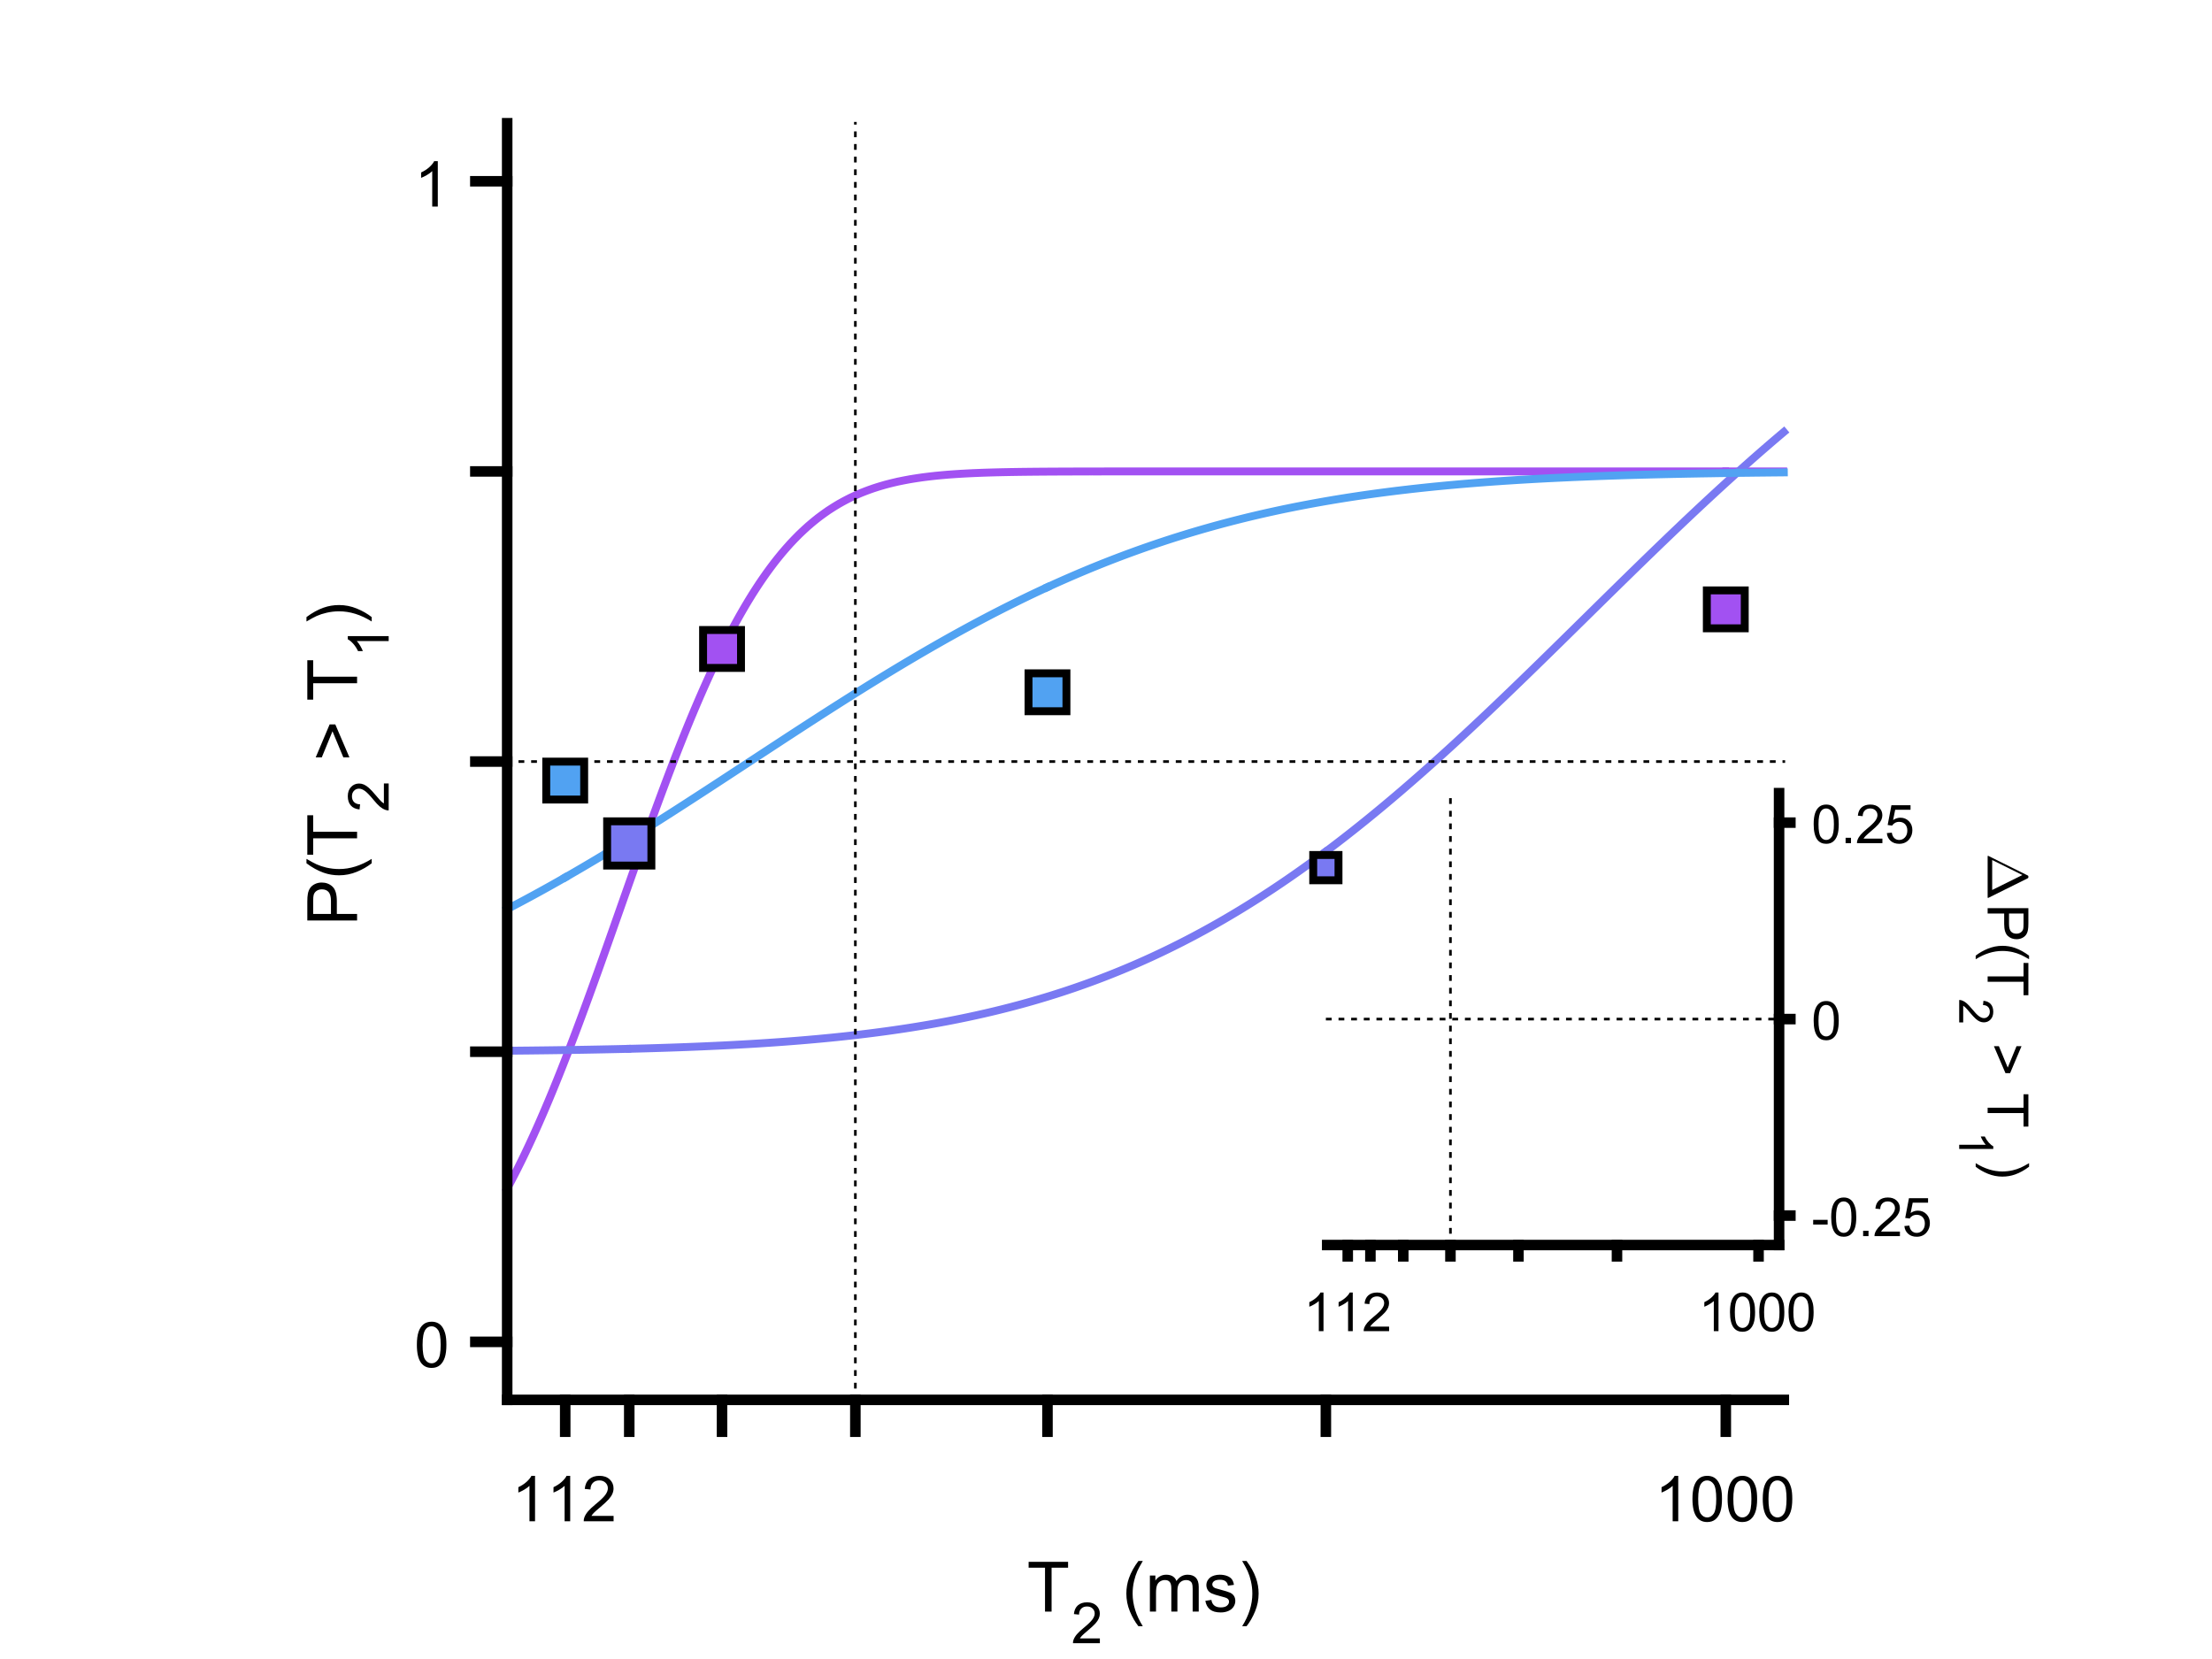 <?xml version="1.0"?>
<!DOCTYPE svg PUBLIC '-//W3C//DTD SVG 1.0//EN'
          'http://www.w3.org/TR/2001/REC-SVG-20010904/DTD/svg10.dtd'>
<svg xmlns:xlink="http://www.w3.org/1999/xlink" style="fill-opacity:1; color-rendering:auto; color-interpolation:auto; text-rendering:auto; stroke:black; stroke-linecap:square; stroke-miterlimit:10; shape-rendering:auto; stroke-opacity:1; fill:black; stroke-dasharray:none; font-weight:normal; stroke-width:1; font-family:'Dialog'; font-style:normal; stroke-linejoin:miter; font-size:12px; stroke-dashoffset:0; image-rendering:auto;" width="700" height="525" xmlns="http://www.w3.org/2000/svg"
><rect width="100%" height="100%" fill="#333333" stroke="none"/><!--Generated by the Batik Graphics2D SVG Generator--><defs id="genericDefs"
  /><g
  ><defs id="defs1"
    ><clipPath clipPathUnits="userSpaceOnUse" id="clipPath1"
      ><path d="M0 0 L700 0 L700 525 L0 525 L0 0 Z"
      /></clipPath
    ></defs
    ><g style="fill:white; stroke:white;"
    ><rect x="0" y="0" width="700" style="clip-path:url(#clipPath1); stroke:none;" height="525"
    /></g
    ><g style="fill:white; text-rendering:optimizeSpeed; color-rendering:optimizeSpeed; image-rendering:optimizeSpeed; shape-rendering:crispEdges; stroke:white; color-interpolation:sRGB;"
    ><rect x="0" width="700" height="525" y="0" style="stroke:none;"
    /></g
    ><g style="stroke-linecap:butt; fill:rgb(162,81,242); text-rendering:geometricPrecision; image-rendering:optimizeQuality; color-rendering:optimizeQuality; stroke-linejoin:bevel; stroke-dasharray:2,2; stroke:rgb(162,81,242); color-interpolation:linearRGB; stroke-width:2.5; stroke-miterlimit:1;"
    ><path d="M546.302 149.182 L546.706 149.182 L547.111 149.182 L547.515 149.182 L547.919 149.182 L548.324 149.182 L548.728 149.182 L549.133 149.182 L549.537 149.182 L549.942 149.182 L550.346 149.182 L550.75 149.182 L551.155 149.182 L551.559 149.182 L551.963 149.182 L552.368 149.182 L552.772 149.182 L553.177 149.182 L553.581 149.182 L553.986 149.182 L554.39 149.182 L554.794 149.182 L555.199 149.182 L555.603 149.182 L556.008 149.182 L556.412 149.182 L556.816 149.182 L557.221 149.182 L557.625 149.182 L558.029 149.182 L558.434 149.182 L558.838 149.182 L559.243 149.182 L559.647 149.182 L560.052 149.182 L560.456 149.182 L560.86 149.182 L561.265 149.182 L561.669 149.182 L562.073 149.182 L562.478 149.182 L562.882 149.182 L563.287 149.182 L563.691 149.182 L564.096 149.182 L564.5 149.182" style="fill:none; fill-rule:evenodd;"
      /><path d="M160.5 376.108 L160.904 375.36 L161.309 374.603 L161.713 373.84 L162.118 373.07 L162.522 372.292 L162.926 371.507 L163.331 370.715 L163.735 369.916 L164.14 369.109 L164.544 368.296 L164.948 367.475 L165.353 366.648 L165.757 365.814 L166.162 364.972 L166.566 364.124 L166.97 363.269 L167.375 362.407 L167.779 361.538 L168.184 360.662 L168.588 359.78 L168.993 358.891 L169.397 357.995 L169.801 357.093 L170.206 356.184 L170.61 355.269 L171.014 354.348 L171.419 353.42 L171.823 352.485 L172.228 351.545 L172.632 350.598 L173.036 349.645 L173.441 348.686 L173.845 347.721 L174.25 346.751 L174.654 345.774 L175.059 344.791 L175.463 343.803 L175.867 342.81 L176.272 341.81 L176.676 340.806 L177.081 339.795 L177.485 338.78 L177.889 337.759 L178.294 336.733 L178.698 335.702 L179.103 334.667 L179.507 333.626 L179.911 332.58 L180.316 331.53 L180.72 330.475 L181.125 329.416 L181.529 328.352 L181.933 327.284 L182.338 326.212 L182.742 325.136 L183.147 324.055 L183.551 322.971 L183.956 321.883 L184.36 320.791 L184.764 319.696 L185.169 318.597 L185.573 317.495 L185.977 316.39 L186.382 315.281 L186.786 314.17 L187.191 313.055 L187.595 311.938 L188 310.818 L188.404 309.696 L188.808 308.571 L189.213 307.443 L189.617 306.314 L190.022 305.182 L190.426 304.048 L190.83 302.913 L191.235 301.776 L191.639 300.637 L192.043 299.497 L192.448 298.355 L192.852 297.212 L193.257 296.068 L193.661 294.923 L194.066 293.777 L194.47 292.63 L194.874 291.483 L195.279 290.335 L195.683 289.187 L196.088 288.039 L196.492 286.89 L196.896 285.742 L197.301 284.593 L197.705 283.445 L198.11 282.297 L198.514 281.15 L198.918 280.003 L199.323 278.857 L199.727 277.712 L200.132 276.568 L200.536 275.425 L200.94 274.284 L201.345 273.144 L201.749 272.005 L202.154 270.868 L202.558 269.732 L202.963 268.599 L203.367 267.467 L203.771 266.338 L204.176 265.21 L204.58 264.086 L204.984 262.963 L205.389 261.843 L205.793 260.726 L206.198 259.612 L206.602 258.5 L207.006 257.392 L207.411 256.286 L207.815 255.184 L208.22 254.086 L208.624 252.99 L209.029 251.899 L209.433 250.811 L209.837 249.727 L210.242 248.647 L210.646 247.571 L211.051 246.498 L211.455 245.431 L211.859 244.367 L212.264 243.308 L212.668 242.253 L213.073 241.203 L213.477 240.158 L213.881 239.117 L214.286 238.082 L214.69 237.051 L215.095 236.025 L215.499 235.005 L215.903 233.989 L216.308 232.979 L216.712 231.975 L217.117 230.976 L217.521 229.982 L217.925 228.994 L218.33 228.012 L218.734 227.035 L219.139 226.065 L219.543 225.1 L219.947 224.141 L220.352 223.189 L220.756 222.242 L221.161 221.302 L221.565 220.368 L221.97 219.44 L222.374 218.519 L222.778 217.604 L223.183 216.695 L223.587 215.793 L223.992 214.898 L224.396 214.009 L224.8 213.127 L225.205 212.251 L225.609 211.383 L226.013 210.521 L226.418 209.666 L226.822 208.818 L227.227 207.977 L227.631 207.143 L228.036 206.315 L228.44 205.495" style="fill:none; fill-rule:evenodd;"
      /><path style="fill:none; stroke-miterlimit:10; stroke-dasharray:none; fill-rule:evenodd; stroke-linejoin:round;" d="M228.844 204.682 L229.249 203.876 L229.653 203.077 L230.058 202.285 L230.462 201.501 L230.866 200.723 L231.271 199.953 L231.675 199.19 L232.08 198.434 L232.484 197.685 L232.888 196.944 L233.293 196.209 L233.697 195.483 L234.102 194.763 L234.506 194.051 L234.91 193.345 L235.315 192.648 L235.719 191.957 L236.124 191.274 L236.528 190.598 L236.932 189.929 L237.337 189.268 L237.741 188.614 L238.146 187.967 L238.55 187.327 L238.954 186.695 L239.359 186.069 L239.763 185.451 L240.168 184.84 L240.572 184.237 L240.976 183.64 L241.381 183.051 L241.785 182.469 L242.19 181.893 L242.594 181.325 L242.999 180.764 L243.403 180.21 L243.807 179.663 L244.212 179.123 L244.616 178.589 L245.02 178.063 L245.425 177.543 L245.829 177.031 L246.234 176.525 L246.638 176.025 L247.042 175.533 L247.447 175.047 L247.851 174.568 L248.256 174.096 L248.66 173.63 L249.065 173.17 L249.469 172.717 L249.873 172.271 L250.278 171.831 L250.682 171.397 L251.087 170.969 L251.491 170.548 L251.895 170.133 L252.3 169.724 L252.704 169.321 L253.109 168.925 L253.513 168.534 L253.917 168.149 L254.322 167.771 L254.726 167.398 L255.131 167.031 L255.535 166.669 L255.939 166.314 L256.344 165.964 L256.748 165.62 L257.153 165.281 L257.557 164.948 L257.962 164.62 L258.366 164.298 L258.77 163.981 L259.175 163.669 L259.579 163.362 L259.983 163.061 L260.388 162.765 L260.792 162.474 L261.197 162.188 L261.601 161.906 L262.005 161.63 L262.41 161.359 L262.814 161.092 L263.219 160.83 L263.623 160.573 L264.027 160.32 L264.432 160.072 L264.836 159.829 L265.241 159.59 L265.645 159.355 L266.05 159.125 L266.454 158.899 L266.858 158.677 L267.263 158.459 L267.667 158.246 L268.072 158.036 L268.476 157.831 L268.88 157.63 L269.285 157.432 L269.689 157.238 L270.094 157.048 L270.498 156.862 L270.902 156.68 L271.307 156.501 L271.711 156.326 L272.116 156.154 L272.52 155.986 L272.924 155.821 L273.329 155.659 L273.733 155.501 L274.138 155.346 L274.542 155.194 L274.946 155.046 L275.351 154.9 L275.755 154.758 L276.16 154.619 L276.564 154.482 L276.969 154.349 L277.373 154.218 L277.777 154.09 L278.182 153.965 L278.586 153.843 L278.99 153.724 L279.395 153.607 L279.799 153.492 L280.204 153.381 L280.608 153.271 L281.012 153.165 L281.417 153.06 L281.821 152.958 L282.226 152.858 L282.63 152.761 L283.034 152.666 L283.439 152.572 L283.843 152.482 L284.248 152.393 L284.652 152.306 L285.057 152.222 L285.461 152.139 L285.865 152.058 L286.27 151.98 L286.674 151.903 L287.079 151.828 L287.483 151.755 L287.887 151.683 L288.292 151.614 L288.696 151.546 L289.101 151.479 L289.505 151.415 L289.909 151.352 L290.314 151.29 L290.718 151.23 L291.123 151.172 L291.527 151.115 L291.931 151.059 L292.336 151.005 L292.74 150.952 L293.145 150.901 L293.549 150.851 L293.954 150.802 L294.358 150.755 L294.762 150.709 L295.167 150.664 L295.571 150.62 L295.976 150.577 L296.38 150.536 L296.784 150.495 L297.189 150.456 L297.593 150.417 L297.998 150.38 L298.402 150.344 L298.806 150.309 L299.211 150.274 L299.615 150.241 L300.019 150.208 L300.424 150.177 L300.828 150.146 L301.233 150.116 L301.637 150.087 L302.041 150.059 L302.446 150.032 L302.85 150.005 L303.255 149.979 L303.659 149.954 L304.064 149.93 L304.468 149.906 L304.872 149.883 L305.277 149.861 L305.681 149.839 L306.086 149.818 L306.49 149.797 L306.894 149.777 L307.299 149.758 L307.703 149.739 L308.108 149.721 L308.512 149.703 L308.916 149.686 L309.321 149.67 L309.725 149.654 L310.13 149.638 L310.534 149.623 L310.938 149.608 L311.343 149.594 L311.747 149.58 L312.152 149.567 L312.556 149.554 L312.96 149.541 L313.365 149.529 L313.769 149.517 L314.174 149.506 L314.578 149.495 L314.983 149.484 L315.387 149.474 L315.791 149.464 L316.196 149.454 L316.6 149.444 L317.005 149.435 L317.409 149.427 L317.813 149.418 L318.218 149.41 L318.622 149.402 L319.026 149.394 L319.431 149.386 L319.835 149.379 L320.24 149.372 L320.644 149.365 L321.049 149.359 L321.453 149.352 L321.857 149.346 L322.262 149.34 L322.666 149.335 L323.071 149.329 L323.475 149.324 L323.879 149.319 L324.284 149.314 L324.688 149.309 L325.093 149.304 L325.497 149.3 L325.901 149.295 L326.306 149.291 L326.71 149.287 L327.115 149.283 L327.519 149.279 L327.923 149.276 L328.328 149.272 L328.732 149.269 L329.137 149.265 L329.541 149.262 L329.945 149.259 L330.35 149.256 L330.754 149.253 L331.159 149.251 L331.563 149.248 L331.967 149.245 L332.372 149.243 L332.776 149.241 L333.181 149.238 L333.585 149.236 L333.99 149.234 L334.394 149.232 L334.798 149.23 L335.203 149.228 L335.607 149.226 L336.012 149.225 L336.416 149.223 L336.82 149.221 L337.225 149.22 L337.629 149.218 L338.034 149.217 L338.438 149.215 L338.842 149.214 L339.247 149.213 L339.651 149.212 L340.055 149.21 L340.46 149.209 L340.864 149.208 L341.269 149.207 L341.673 149.206 L342.078 149.205 L342.482 149.204 L342.886 149.203 L343.291 149.202 L343.695 149.201 L344.1 149.201 L344.504 149.2 L344.908 149.199 L345.313 149.198 L345.717 149.198 L346.122 149.197 L346.526 149.196 L346.93 149.196 L347.335 149.195 L347.739 149.195 L348.144 149.194 L348.548 149.194 L348.952 149.193 L349.357 149.193 L349.761 149.192 L350.166 149.192 L350.57 149.191 L350.974 149.191 L351.379 149.19 L351.783 149.19 L352.188 149.19 L352.592 149.189 L352.997 149.189 L353.401 149.189 L353.805 149.188 L354.21 149.188 L354.614 149.188 L355.019 149.188 L355.423 149.187 L355.827 149.187 L356.232 149.187 L356.636 149.187 L357.041 149.186 L357.445 149.186 L357.849 149.186 L358.254 149.186 L358.658 149.186 L359.063 149.185 L359.467 149.185 L359.871 149.185 L360.276 149.185 L360.68 149.185 L361.085 149.185 L361.489 149.185 L361.893 149.184 L362.298 149.184 L362.702 149.184 L363.107 149.184 L363.511 149.184 L363.915 149.184 L364.32 149.184 L364.724 149.184 L365.129 149.184 L365.533 149.184 L365.937 149.184 L366.342 149.183 L366.746 149.183 L367.151 149.183 L367.555 149.183 L367.959 149.183 L368.364 149.183 L368.768 149.183 L369.173 149.183 L369.577 149.183 L369.981 149.183 L370.386 149.183 L370.79 149.183 L371.195 149.183 L371.599 149.183 L372.003 149.183 L372.408 149.183 L372.812 149.183 L373.217 149.183 L373.621 149.183 L374.026 149.182 L374.43 149.182 L374.834 149.182 L375.239 149.182 L375.643 149.182 L376.048 149.182 L376.452 149.182 L376.856 149.182 L377.261 149.182 L377.665 149.182 L378.07 149.182 L378.474 149.182 L378.878 149.182 L379.283 149.182 L379.687 149.182 L380.092 149.182 L380.496 149.182 L380.9 149.182 L381.305 149.182 L381.709 149.182 L382.114 149.182 L382.518 149.182 L382.922 149.182 L383.327 149.182 L383.731 149.182 L384.136 149.182 L384.54 149.182 L384.944 149.182 L385.349 149.182 L385.753 149.182 L386.158 149.182 L386.562 149.182 L386.966 149.182 L387.371 149.182 L387.775 149.182 L388.18 149.182 L388.584 149.182 L388.988 149.182 L389.393 149.182 L389.797 149.182 L390.202 149.182 L390.606 149.182 L391.01 149.182 L391.415 149.182 L391.819 149.182 L392.224 149.182 L392.628 149.182 L393.033 149.182 L393.437 149.182 L393.841 149.182 L394.246 149.182 L394.65 149.182 L395.055 149.182 L395.459 149.182 L395.863 149.182 L396.268 149.182 L396.672 149.182 L397.077 149.182 L397.481 149.182 L397.885 149.182 L398.29 149.182 L398.694 149.182 L399.099 149.182 L399.503 149.182 L399.907 149.182 L400.312 149.182 L400.716 149.182 L401.121 149.182 L401.525 149.182 L401.929 149.182 L402.334 149.182 L402.738 149.182 L403.143 149.182 L403.547 149.182 L403.951 149.182 L404.356 149.182 L404.76 149.182 L405.165 149.182 L405.569 149.182 L405.974 149.182 L406.378 149.182 L406.782 149.182 L407.187 149.182 L407.591 149.182 L407.995 149.182 L408.4 149.182 L408.804 149.182 L409.209 149.182 L409.613 149.182 L410.017 149.182 L410.422 149.182 L410.826 149.182 L411.231 149.182 L411.635 149.182 L412.04 149.182 L412.444 149.182 L412.848 149.182 L413.253 149.182 L413.657 149.182 L414.062 149.182 L414.466 149.182 L414.87 149.182 L415.275 149.182 L415.679 149.182 L416.084 149.182 L416.488 149.182 L416.892 149.182 L417.297 149.182 L417.701 149.182 L418.106 149.182 L418.51 149.182 L418.914 149.182 L419.319 149.182 L419.723 149.182 L420.128 149.182 L420.532 149.182 L420.936 149.182 L421.341 149.182 L421.745 149.182 L422.15 149.182 L422.554 149.182 L422.959 149.182 L423.363 149.182 L423.767 149.182 L424.172 149.182 L424.576 149.182 L424.981 149.182 L425.385 149.182 L425.789 149.182 L426.194 149.182 L426.598 149.182 L427.002 149.182 L427.407 149.182 L427.811 149.182 L428.216 149.182 L428.62 149.182 L429.024 149.182 L429.429 149.182 L429.833 149.182 L430.238 149.182 L430.642 149.182 L431.046 149.182 L431.451 149.182 L431.855 149.182 L432.26 149.182 L432.664 149.182 L433.069 149.182 L433.473 149.182 L433.877 149.182 L434.282 149.182 L434.686 149.182 L435.091 149.182 L435.495 149.182 L435.899 149.182 L436.304 149.182 L436.708 149.182 L437.113 149.182 L437.517 149.182 L437.921 149.182 L438.326 149.182 L438.73 149.182 L439.135 149.182 L439.539 149.182 L439.943 149.182 L440.348 149.182 L440.752 149.182 L441.157 149.182 L441.561 149.182 L441.966 149.182 L442.37 149.182 L442.774 149.182 L443.179 149.182 L443.583 149.182 L443.988 149.182 L444.392 149.182 L444.796 149.182 L445.201 149.182 L445.605 149.182 L446.01 149.182 L446.414 149.182 L446.818 149.182 L447.223 149.182 L447.627 149.182 L448.031 149.182 L448.436 149.182 L448.84 149.182 L449.245 149.182 L449.649 149.182 L450.053 149.182 L450.458 149.182 L450.862 149.182 L451.267 149.182 L451.671 149.182 L452.076 149.182 L452.48 149.182 L452.884 149.182 L453.289 149.182 L453.693 149.182 L454.098 149.182 L454.502 149.182 L454.906 149.182 L455.311 149.182 L455.715 149.182 L456.12 149.182 L456.524 149.182 L456.928 149.182 L457.333 149.182 L457.737 149.182 L458.142 149.182 L458.546 149.182 L458.95 149.182 L459.355 149.182 L459.759 149.182 L460.164 149.182 L460.568 149.182 L460.973 149.182 L461.377 149.182 L461.781 149.182 L462.186 149.182 L462.59 149.182 L462.995 149.182 L463.399 149.182 L463.803 149.182 L464.208 149.182 L464.612 149.182 L465.017 149.182 L465.421 149.182 L465.825 149.182 L466.23 149.182 L466.634 149.182 L467.038 149.182 L467.443 149.182 L467.847 149.182 L468.252 149.182 L468.656 149.182 L469.061 149.182 L469.465 149.182 L469.869 149.182 L470.274 149.182 L470.678 149.182 L471.083 149.182 L471.487 149.182 L471.891 149.182 L472.296 149.182 L472.7 149.182 L473.105 149.182 L473.509 149.182 L473.913 149.182 L474.318 149.182 L474.722 149.182 L475.127 149.182 L475.531 149.182 L475.935 149.182 L476.34 149.182 L476.744 149.182 L477.149 149.182 L477.553 149.182 L477.957 149.182 L478.362 149.182 L478.766 149.182 L479.171 149.182 L479.575 149.182 L479.979 149.182 L480.384 149.182 L480.788 149.182 L481.193 149.182 L481.597 149.182 L482.002 149.182 L482.406 149.182 L482.81 149.182 L483.215 149.182 L483.619 149.182 L484.024 149.182 L484.428 149.182 L484.832 149.182 L485.237 149.182 L485.641 149.182 L486.046 149.182 L486.45 149.182 L486.854 149.182 L487.259 149.182 L487.663 149.182 L488.068 149.182 L488.472 149.182 L488.876 149.182 L489.281 149.182 L489.685 149.182 L490.09 149.182 L490.494 149.182 L490.898 149.182 L491.303 149.182 L491.707 149.182 L492.112 149.182 L492.516 149.182 L492.92 149.182 L493.325 149.182 L493.729 149.182 L494.134 149.182 L494.538 149.182 L494.942 149.182 L495.347 149.182 L495.751 149.182 L496.156 149.182 L496.56 149.182 L496.964 149.182 L497.369 149.182 L497.773 149.182 L498.178 149.182 L498.582 149.182 L498.986 149.182 L499.391 149.182 L499.795 149.182 L500.2 149.182 L500.604 149.182 L501.009 149.182 L501.413 149.182 L501.817 149.182 L502.222 149.182 L502.626 149.182 L503.031 149.182 L503.435 149.182 L503.839 149.182 L504.244 149.182 L504.648 149.182 L505.053 149.182 L505.457 149.182 L505.861 149.182 L506.266 149.182 L506.67 149.182 L507.075 149.182 L507.479 149.182 L507.883 149.182 L508.288 149.182 L508.692 149.182 L509.097 149.182 L509.501 149.182 L509.905 149.182 L510.31 149.182 L510.714 149.182 L511.119 149.182 L511.523 149.182 L511.927 149.182 L512.332 149.182 L512.736 149.182 L513.141 149.182 L513.545 149.182 L513.949 149.182 L514.354 149.182 L514.758 149.182 L515.163 149.182 L515.567 149.182 L515.971 149.182 L516.376 149.182 L516.78 149.182 L517.185 149.182 L517.589 149.182 L517.994 149.182 L518.398 149.182 L518.802 149.182 L519.207 149.182 L519.611 149.182 L520.015 149.182 L520.42 149.182 L520.824 149.182 L521.229 149.182 L521.633 149.182 L522.038 149.182 L522.442 149.182 L522.846 149.182 L523.251 149.182 L523.655 149.182 L524.06 149.182 L524.464 149.182 L524.868 149.182 L525.273 149.182 L525.677 149.182 L526.082 149.182 L526.486 149.182 L526.89 149.182 L527.295 149.182 L527.699 149.182 L528.104 149.182 L528.508 149.182 L528.912 149.182 L529.317 149.182 L529.721 149.182 L530.126 149.182 L530.53 149.182 L530.934 149.182 L531.339 149.182 L531.743 149.182 L532.148 149.182 L532.552 149.182 L532.957 149.182 L533.361 149.182 L533.765 149.182 L534.17 149.182 L534.574 149.182 L534.979 149.182 L535.383 149.182 L535.787 149.182 L536.192 149.182 L536.596 149.182 L537 149.182 L537.405 149.182 L537.809 149.182 L538.214 149.182 L538.618 149.182 L539.023 149.182 L539.427 149.182 L539.831 149.182 L540.236 149.182 L540.64 149.182 L541.045 149.182 L541.449 149.182 L541.853 149.182 L542.258 149.182 L542.662 149.182 L543.067 149.182 L543.471 149.182 L543.875 149.182 L544.28 149.182 L544.684 149.182 L545.089 149.182 L545.493 149.182 L545.897 149.182"
      /><path d="M419.723 269.368 L420.128 269.064 L420.532 268.76 L420.936 268.454 L421.341 268.148 L421.745 267.841 L422.15 267.534 L422.554 267.225 L422.959 266.916 L423.363 266.606 L423.767 266.295 L424.172 265.983 L424.576 265.671 L424.981 265.358 L425.385 265.044 L425.789 264.729 L426.194 264.413 L426.598 264.097 L427.002 263.78 L427.407 263.462 L427.811 263.144 L428.216 262.824 L428.62 262.504 L429.024 262.183 L429.429 261.861 L429.833 261.539 L430.238 261.216 L430.642 260.892 L431.046 260.567 L431.451 260.241 L431.855 259.915 L432.26 259.588 L432.664 259.26 L433.069 258.932 L433.473 258.603 L433.877 258.273 L434.282 257.942 L434.686 257.611 L435.091 257.279 L435.495 256.946 L435.899 256.612 L436.304 256.278 L436.708 255.943 L437.113 255.607 L437.517 255.271 L437.921 254.934 L438.326 254.596 L438.73 254.257 L439.135 253.918 L439.539 253.578 L439.943 253.238 L440.348 252.897 L440.752 252.555 L441.157 252.212 L441.561 251.869 L441.966 251.525 L442.37 251.18 L442.774 250.835 L443.179 250.489 L443.583 250.142 L443.988 249.795 L444.392 249.447 L444.796 249.098 L445.201 248.749 L445.605 248.399 L446.01 248.048 L446.414 247.697 L446.818 247.345 L447.223 246.993 L447.627 246.64 L448.031 246.286 L448.436 245.931 L448.84 245.577 L449.245 245.221 L449.649 244.865 L450.053 244.508 L450.458 244.151 L450.862 243.793 L451.267 243.434 L451.671 243.075 L452.076 242.715 L452.48 242.355 L452.884 241.994 L453.289 241.632 L453.693 241.27 L454.098 240.907 L454.502 240.544 L454.906 240.18 L455.311 239.816 L455.715 239.451 L456.12 239.086 L456.524 238.72 L456.928 238.353 L457.333 237.986 L457.737 237.619 L458.142 237.25 L458.546 236.882 L458.95 236.513 L459.355 236.143 L459.759 235.773 L460.164 235.402 L460.568 235.031 L460.973 234.659 L461.377 234.287 L461.781 233.914 L462.186 233.541 L462.59 233.167 L462.995 232.793 L463.399 232.419 L463.803 232.043 L464.208 231.668 L464.612 231.292 L465.017 230.915 L465.421 230.538 L465.825 230.161 L466.23 229.783 L466.634 229.405 L467.038 229.026 L467.443 228.647 L467.847 228.268 L468.252 227.888 L468.656 227.507 L469.061 227.126 L469.465 226.745 L469.869 226.363 L470.274 225.982 L470.678 225.599 L471.083 225.216 L471.487 224.833 L471.891 224.45 L472.296 224.066 L472.7 223.681 L473.105 223.297 L473.509 222.911 L473.913 222.526 L474.318 222.14 L474.722 221.754 L475.127 221.368 L475.531 220.981 L475.935 220.594 L476.34 220.206 L476.744 219.819 L477.149 219.431 L477.553 219.042 L477.957 218.653 L478.362 218.264 L478.766 217.875 L479.171 217.486 L479.575 217.096 L479.979 216.705 L480.384 216.315 L480.788 215.924 L481.193 215.533 L481.597 215.142 L482.002 214.75 L482.406 214.358 L482.81 213.966 L483.215 213.574 L483.619 213.182 L484.024 212.789 L484.428 212.396 L484.832 212.003 L485.237 211.609 L485.641 211.216 L486.046 210.822 L486.45 210.428 L486.854 210.033 L487.259 209.639 L487.663 209.244 L488.068 208.849 L488.472 208.454 L488.876 208.059 L489.281 207.664 L489.685 207.268 L490.09 206.873 L490.494 206.477 L490.898 206.081 L491.303 205.685 L491.707 205.288 L492.112 204.892 L492.516 204.495 L492.92 204.099 L493.325 203.702 L493.729 203.305 L494.134 202.908 L494.538 202.511 L494.942 202.114 L495.347 201.716 L495.751 201.319 L496.156 200.922 L496.56 200.524 L496.964 200.126 L497.369 199.729 L497.773 199.331 L498.178 198.933 L498.582 198.536 L498.986 198.138 L499.391 197.74 L499.795 197.342 L500.2 196.944 L500.604 196.546 L501.009 196.148 L501.413 195.75 L501.817 195.352 L502.222 194.954 L502.626 194.555 L503.031 194.157 L503.435 193.759 L503.839 193.361 L504.244 192.963 L504.648 192.565 L505.053 192.167 L505.457 191.77 L505.861 191.372 L506.266 190.974 L506.67 190.576 L507.075 190.179 L507.479 189.781 L507.883 189.383 L508.288 188.986 L508.692 188.589 L509.097 188.191 L509.501 187.794 L509.905 187.397 L510.31 187 L510.714 186.603 L511.119 186.206 L511.523 185.809 L511.927 185.413 L512.332 185.016 L512.736 184.62 L513.141 184.224 L513.545 183.828 L513.949 183.432 L514.354 183.036 L514.758 182.641 L515.163 182.245 L515.567 181.85 L515.971 181.455 L516.376 181.06 L516.78 180.665 L517.185 180.271 L517.589 179.876 L517.994 179.482 L518.398 179.088 L518.802 178.695 L519.207 178.301 L519.611 177.908 L520.015 177.515 L520.42 177.122 L520.824 176.729 L521.229 176.337 L521.633 175.945 L522.038 175.553 L522.442 175.161 L522.846 174.77 L523.251 174.379 L523.655 173.988 L524.06 173.597 L524.464 173.207 L524.868 172.817 L525.273 172.427 L525.677 172.038 L526.082 171.649 L526.486 171.26 L526.89 170.872 L527.295 170.483 L527.699 170.095 L528.104 169.708 L528.508 169.321 L528.912 168.934 L529.317 168.547 L529.721 168.161 L530.126 167.775 L530.53 167.39 L530.934 167.005 L531.339 166.62 L531.743 166.235 L532.148 165.851 L532.552 165.468 L532.957 165.084 L533.361 164.701 L533.765 164.319 L534.17 163.937 L534.574 163.555 L534.979 163.173 L535.383 162.793 L535.787 162.412 L536.192 162.032 L536.596 161.652 L537 161.273 L537.405 160.894 L537.809 160.516 L538.214 160.138 L538.618 159.76 L539.023 159.383 L539.427 159.006 L539.831 158.63 L540.236 158.255 L540.64 157.879 L541.045 157.505 L541.449 157.13 L541.853 156.756 L542.258 156.383 L542.662 156.01 L543.067 155.638 L543.471 155.266 L543.875 154.895 L544.28 154.524 L544.684 154.154 L545.089 153.784 L545.493 153.414 L545.897 153.046 L546.302 152.677 L546.706 152.309 L547.111 151.942 L547.515 151.576 L547.919 151.209 L548.324 150.844 L548.728 150.479 L549.133 150.114 L549.537 149.75 L549.942 149.387 L550.346 149.024 L550.75 148.662 L551.155 148.3 L551.559 147.939 L551.963 147.578 L552.368 147.218 L552.772 146.859 L553.177 146.5 L553.581 146.142 L553.986 145.785 L554.39 145.428 L554.794 145.071 L555.199 144.715 L555.603 144.36 L556.008 144.006 L556.412 143.652 L556.816 143.298 L557.221 142.946 L557.625 142.594 L558.029 142.242 L558.434 141.892 L558.838 141.542 L559.243 141.192 L559.647 140.843 L560.052 140.495 L560.456 140.148 L560.86 139.801 L561.265 139.454 L561.669 139.109 L562.073 138.764 L562.478 138.42 L562.882 138.076 L563.287 137.733 L563.691 137.391 L564.096 137.05 L564.5 136.709" style="fill:none; fill-rule:evenodd; stroke:rgb(121,121,242);"
      /><path d="M160.5 332.513 L160.904 332.509 L161.309 332.505 L161.713 332.502 L162.118 332.498 L162.522 332.494 L162.926 332.49 L163.331 332.486 L163.735 332.482 L164.14 332.478 L164.544 332.474 L164.948 332.47 L165.353 332.466 L165.757 332.461 L166.162 332.457 L166.566 332.453 L166.97 332.448 L167.375 332.444 L167.779 332.44 L168.184 332.435 L168.588 332.43 L168.993 332.426 L169.397 332.421 L169.801 332.416 L170.206 332.412 L170.61 332.407 L171.014 332.402 L171.419 332.397 L171.823 332.392 L172.228 332.387 L172.632 332.382 L173.036 332.377 L173.441 332.372 L173.845 332.366 L174.25 332.361 L174.654 332.356 L175.059 332.35 L175.463 332.345 L175.867 332.339 L176.272 332.334 L176.676 332.328 L177.081 332.322 L177.485 332.316 L177.889 332.31 L178.294 332.305 L178.698 332.299 L179.103 332.293 L179.507 332.286 L179.911 332.28 L180.316 332.274 L180.72 332.268 L181.125 332.262 L181.529 332.255 L181.933 332.249 L182.338 332.242 L182.742 332.235 L183.147 332.229 L183.551 332.222 L183.956 332.215 L184.36 332.208 L184.764 332.201 L185.169 332.194 L185.573 332.187 L185.977 332.18 L186.382 332.173 L186.786 332.165 L187.191 332.158 L187.595 332.15 L188 332.143 L188.404 332.135 L188.808 332.127 L189.213 332.12 L189.617 332.112 L190.022 332.104 L190.426 332.096 L190.83 332.088 L191.235 332.079 L191.639 332.071 L192.043 332.063 L192.448 332.054 L192.852 332.046 L193.257 332.037 L193.661 332.028 L194.066 332.019 L194.47 332.011 L194.874 332.002 L195.279 331.993 L195.683 331.983 L196.088 331.974 L196.492 331.965 L196.896 331.955 L197.301 331.946 L197.705 331.936 L198.11 331.926 L198.514 331.917 L198.918 331.907" style="fill:none; fill-rule:evenodd; stroke:rgb(121,121,242);"
    /></g
    ><g style="stroke-linecap:butt; fill:rgb(121,121,242); text-rendering:geometricPrecision; image-rendering:optimizeQuality; color-rendering:optimizeQuality; stroke-linejoin:round; stroke:rgb(121,121,242); color-interpolation:linearRGB; stroke-width:2.5;"
    ><path d="M199.323 331.897 L199.727 331.887 L200.132 331.876 L200.536 331.866 L200.94 331.856 L201.345 331.845 L201.749 331.834 L202.154 331.824 L202.558 331.813 L202.963 331.802 L203.367 331.791 L203.771 331.78 L204.176 331.769 L204.58 331.757 L204.984 331.746 L205.389 331.734 L205.793 331.722 L206.198 331.711 L206.602 331.699 L207.006 331.687 L207.411 331.674 L207.815 331.662 L208.22 331.65 L208.624 331.637 L209.029 331.625 L209.433 331.612 L209.837 331.599 L210.242 331.586 L210.646 331.573 L211.051 331.56 L211.455 331.546 L211.859 331.533 L212.264 331.519 L212.668 331.505 L213.073 331.491 L213.477 331.477 L213.881 331.463 L214.286 331.449 L214.69 331.434 L215.095 331.42 L215.499 331.405 L215.903 331.39 L216.308 331.375 L216.712 331.36 L217.117 331.345 L217.521 331.33 L217.925 331.314 L218.33 331.298 L218.734 331.283 L219.139 331.267 L219.543 331.25 L219.947 331.234 L220.352 331.218 L220.756 331.201 L221.161 331.185 L221.565 331.168 L221.97 331.151 L222.374 331.134 L222.778 331.116 L223.183 331.099 L223.587 331.081 L223.992 331.063 L224.396 331.045 L224.8 331.027 L225.205 331.009 L225.609 330.99 L226.013 330.972 L226.418 330.953 L226.822 330.934 L227.227 330.915 L227.631 330.896 L228.036 330.876 L228.44 330.856 L228.844 330.837 L229.249 330.817 L229.653 330.796 L230.058 330.776 L230.462 330.755 L230.866 330.735 L231.271 330.714 L231.675 330.693 L232.08 330.671 L232.484 330.65 L232.888 330.628 L233.293 330.606 L233.697 330.584 L234.102 330.562 L234.506 330.54 L234.91 330.517 L235.315 330.494 L235.719 330.471 L236.124 330.448 L236.528 330.425 L236.932 330.401 L237.337 330.377 L237.741 330.353 L238.146 330.329 L238.55 330.305 L238.954 330.28 L239.359 330.255 L239.763 330.23 L240.168 330.205 L240.572 330.179 L240.976 330.153 L241.381 330.127 L241.785 330.101 L242.19 330.075 L242.594 330.048 L242.999 330.022 L243.403 329.994 L243.807 329.967 L244.212 329.94 L244.616 329.912 L245.02 329.884 L245.425 329.856 L245.829 329.827 L246.234 329.798 L246.638 329.77 L247.042 329.74 L247.447 329.711 L247.851 329.681 L248.256 329.651 L248.66 329.621 L249.065 329.591 L249.469 329.56 L249.873 329.529 L250.278 329.498 L250.682 329.467 L251.087 329.435 L251.491 329.403 L251.895 329.371 L252.3 329.339 L252.704 329.306 L253.109 329.273 L253.513 329.24 L253.917 329.206 L254.322 329.172 L254.726 329.138 L255.131 329.104 L255.535 329.069 L255.939 329.034 L256.344 328.999 L256.748 328.964 L257.153 328.928 L257.557 328.892 L257.962 328.856 L258.366 328.819 L258.77 328.782 L259.175 328.745 L259.579 328.708 L259.983 328.67 L260.388 328.632 L260.792 328.593 L261.197 328.555 L261.601 328.516 L262.005 328.476 L262.41 328.437 L262.814 328.397 L263.219 328.357 L263.623 328.316 L264.027 328.276 L264.432 328.234 L264.836 328.193 L265.241 328.151 L265.645 328.109 L266.05 328.067 L266.454 328.024 L266.858 327.981 L267.263 327.937 L267.667 327.894 L268.072 327.849 L268.476 327.805 L268.88 327.76 L269.285 327.715 L269.689 327.67 L270.094 327.624 L270.498 327.578 L270.902 327.531 L271.307 327.485 L271.711 327.437 L272.116 327.39 L272.52 327.342 L272.924 327.294 L273.329 327.245 L273.733 327.196 L274.138 327.147 L274.542 327.097 L274.946 327.047 L275.351 326.997 L275.755 326.946 L276.16 326.895 L276.564 326.843 L276.969 326.791 L277.373 326.739 L277.777 326.686 L278.182 326.633 L278.586 326.579 L278.99 326.526 L279.395 326.471 L279.799 326.417 L280.204 326.362 L280.608 326.306 L281.012 326.25 L281.417 326.194 L281.821 326.137 L282.226 326.08 L282.63 326.023 L283.034 325.965 L283.439 325.907 L283.843 325.848 L284.248 325.789 L284.652 325.729 L285.057 325.67 L285.461 325.609 L285.865 325.548 L286.27 325.487 L286.674 325.425 L287.079 325.363 L287.483 325.301 L287.887 325.238 L288.292 325.174 L288.696 325.111 L289.101 325.046 L289.505 324.981 L289.909 324.916 L290.314 324.851 L290.718 324.785 L291.123 324.718 L291.527 324.651 L291.931 324.584 L292.336 324.516 L292.74 324.447 L293.145 324.378 L293.549 324.309 L293.954 324.239 L294.358 324.169 L294.762 324.098 L295.167 324.027 L295.571 323.955 L295.976 323.883 L296.38 323.81 L296.784 323.737 L297.189 323.664 L297.593 323.59 L297.998 323.515 L298.402 323.44 L298.806 323.364 L299.211 323.288 L299.615 323.212 L300.019 323.134 L300.424 323.057 L300.828 322.979 L301.233 322.9 L301.637 322.821 L302.041 322.741 L302.446 322.661 L302.85 322.58 L303.255 322.499 L303.659 322.417 L304.064 322.335 L304.468 322.252 L304.872 322.169 L305.277 322.085 L305.681 322 L306.086 321.915 L306.49 321.83 L306.894 321.744 L307.299 321.657 L307.703 321.57 L308.108 321.482 L308.512 321.394 L308.916 321.305 L309.321 321.216 L309.725 321.126 L310.13 321.035 L310.534 320.944 L310.938 320.853 L311.343 320.76 L311.747 320.668 L312.152 320.574 L312.556 320.48 L312.96 320.386 L313.365 320.291 L313.769 320.195 L314.174 320.099 L314.578 320.002 L314.983 319.904 L315.387 319.807 L315.791 319.708 L316.196 319.609 L316.6 319.509 L317.005 319.408 L317.409 319.307 L317.813 319.206 L318.218 319.103 L318.622 319 L319.026 318.897 L319.431 318.793 L319.835 318.688 L320.24 318.583 L320.644 318.477 L321.049 318.37 L321.453 318.263 L321.857 318.155 L322.262 318.047 L322.666 317.938 L323.071 317.828 L323.475 317.718 L323.879 317.606 L324.284 317.495 L324.688 317.382 L325.093 317.27 L325.497 317.156 L325.901 317.042 L326.306 316.927 L326.71 316.811 L327.115 316.695 L327.519 316.578 L327.923 316.46 L328.328 316.342 L328.732 316.223 L329.137 316.104 L329.541 315.983 L329.945 315.863 L330.35 315.741 L330.754 315.619 L331.159 315.496 L331.563 315.372 L331.967 315.248 L332.372 315.123 L332.776 314.997 L333.181 314.871 L333.585 314.743 L333.99 314.616 L334.394 314.487 L334.798 314.358 L335.203 314.228 L335.607 314.098 L336.012 313.966 L336.416 313.834 L336.82 313.702 L337.225 313.568 L337.629 313.434 L338.034 313.299 L338.438 313.163 L338.842 313.027 L339.247 312.89 L339.651 312.752 L340.055 312.614 L340.46 312.475 L340.864 312.335 L341.269 312.194 L341.673 312.053 L342.078 311.91 L342.482 311.767 L342.886 311.624 L343.291 311.479 L343.695 311.334 L344.1 311.188 L344.504 311.042 L344.908 310.894 L345.313 310.746 L345.717 310.597 L346.122 310.448 L346.526 310.297 L346.93 310.146 L347.335 309.994 L347.739 309.841 L348.144 309.688 L348.548 309.534 L348.952 309.379 L349.357 309.223 L349.761 309.066 L350.166 308.909 L350.57 308.751 L350.974 308.592 L351.379 308.432 L351.783 308.272 L352.188 308.111 L352.592 307.949 L352.997 307.786 L353.401 307.622 L353.805 307.458 L354.21 307.293 L354.614 307.127 L355.019 306.96 L355.423 306.792 L355.827 306.624 L356.232 306.455 L356.636 306.285 L357.041 306.114 L357.445 305.943 L357.849 305.77 L358.254 305.597 L358.658 305.423 L359.063 305.248 L359.467 305.073 L359.871 304.896 L360.276 304.719 L360.68 304.541 L361.085 304.362 L361.489 304.182 L361.893 304.002 L362.298 303.82 L362.702 303.638 L363.107 303.455 L363.511 303.271 L363.915 303.087 L364.32 302.901 L364.724 302.715 L365.129 302.528 L365.533 302.34 L365.937 302.151 L366.342 301.961 L366.746 301.771 L367.151 301.579 L367.555 301.387 L367.959 301.194 L368.364 301 L368.768 300.805 L369.173 300.61 L369.577 300.414 L369.981 300.216 L370.386 300.018 L370.79 299.819 L371.195 299.62 L371.599 299.419 L372.003 299.217 L372.408 299.015 L372.812 298.812 L373.217 298.608 L373.621 298.403 L374.026 298.197 L374.43 297.991 L374.834 297.783 L375.239 297.575 L375.643 297.366 L376.048 297.156 L376.452 296.945 L376.856 296.733 L377.261 296.52 L377.665 296.307 L378.07 296.092 L378.474 295.877 L378.878 295.661 L379.283 295.444 L379.687 295.226 L380.092 295.008 L380.496 294.788 L380.9 294.568 L381.305 294.346 L381.709 294.124 L382.114 293.901 L382.518 293.677 L382.922 293.452 L383.327 293.227 L383.731 293 L384.136 292.773 L384.54 292.545 L384.944 292.316 L385.349 292.086 L385.753 291.855 L386.158 291.623 L386.562 291.39 L386.966 291.157 L387.371 290.923 L387.775 290.687 L388.18 290.451 L388.584 290.214 L388.988 289.976 L389.393 289.738 L389.797 289.498 L390.202 289.257 L390.606 289.016 L391.01 288.774 L391.415 288.531 L391.819 288.287 L392.224 288.042 L392.628 287.796 L393.033 287.55 L393.437 287.302 L393.841 287.054 L394.246 286.805 L394.65 286.555 L395.055 286.303 L395.459 286.052 L395.863 285.799 L396.268 285.545 L396.672 285.291 L397.077 285.036 L397.481 284.779 L397.885 284.522 L398.29 284.264 L398.694 284.005 L399.099 283.746 L399.503 283.485 L399.907 283.224 L400.312 282.962 L400.716 282.698 L401.121 282.434 L401.525 282.17 L401.929 281.904 L402.334 281.637 L402.738 281.37 L403.143 281.101 L403.547 280.832 L403.951 280.562 L404.356 280.291 L404.76 280.019 L405.165 279.747 L405.569 279.473 L405.974 279.199 L406.378 278.923 L406.782 278.647 L407.187 278.37 L407.591 278.093 L407.995 277.814 L408.4 277.534 L408.804 277.254 L409.209 276.973 L409.613 276.691 L410.017 276.408 L410.422 276.124 L410.826 275.84 L411.231 275.554 L411.635 275.268 L412.04 274.981 L412.444 274.693 L412.848 274.404 L413.253 274.114 L413.657 273.824 L414.062 273.533 L414.466 273.24 L414.87 272.947 L415.275 272.654 L415.679 272.359 L416.084 272.064 L416.488 271.767 L416.892 271.47 L417.297 271.172 L417.701 270.874 L418.106 270.574 L418.51 270.274 L418.914 269.973 L419.319 269.67" style="fill:none; fill-rule:evenodd;"
    /></g
    ><g style="stroke-linecap:butt; fill:rgb(81,162,242); text-rendering:geometricPrecision; image-rendering:optimizeQuality; color-rendering:optimizeQuality; stroke-linejoin:bevel; stroke-dasharray:2,2; stroke:rgb(81,162,242); color-interpolation:linearRGB; stroke-width:2.5; stroke-miterlimit:1;"
    ><path d="M331.563 185.767 L331.967 185.582 L332.372 185.397 L332.776 185.212 L333.181 185.029 L333.585 184.845 L333.99 184.663 L334.394 184.481 L334.798 184.299 L335.203 184.118 L335.607 183.938 L336.012 183.758 L336.416 183.579 L336.82 183.4 L337.225 183.222 L337.629 183.045 L338.034 182.868 L338.438 182.691 L338.842 182.516 L339.247 182.34 L339.651 182.166 L340.055 181.992 L340.46 181.818 L340.864 181.645 L341.269 181.473 L341.673 181.302 L342.078 181.13 L342.482 180.96 L342.886 180.79 L343.291 180.62 L343.695 180.452 L344.1 180.283 L344.504 180.116 L344.908 179.949 L345.313 179.782 L345.717 179.616 L346.122 179.451 L346.526 179.286 L346.93 179.122 L347.335 178.959 L347.739 178.796 L348.144 178.633 L348.548 178.471 L348.952 178.31 L349.357 178.15 L349.761 177.99 L350.166 177.83 L350.57 177.671 L350.974 177.513 L351.379 177.355 L351.783 177.198 L352.188 177.042 L352.592 176.886 L352.997 176.73 L353.401 176.575 L353.805 176.421 L354.21 176.267 L354.614 176.114 L355.019 175.962 L355.423 175.81 L355.827 175.659 L356.232 175.508 L356.636 175.358 L357.041 175.208 L357.445 175.059 L357.849 174.911 L358.254 174.763 L358.658 174.616 L359.063 174.469 L359.467 174.323 L359.871 174.177 L360.276 174.032 L360.68 173.888 L361.085 173.744 L361.489 173.601 L361.893 173.458 L362.298 173.316 L362.702 173.175 L363.107 173.034 L363.511 172.893 L363.915 172.754 L364.32 172.614 L364.724 172.476 L365.129 172.338 L365.533 172.2 L365.937 172.063 L366.342 171.927 L366.746 171.791 L367.151 171.656 L367.555 171.522 L367.959 171.387 L368.364 171.254 L368.768 171.121 L369.173 170.989 L369.577 170.857 L369.981 170.726 L370.386 170.595 L370.79 170.465 L371.195 170.335 L371.599 170.206 L372.003 170.078 L372.408 169.95 L372.812 169.823 L373.217 169.696 L373.621 169.57 L374.026 169.444 L374.43 169.319 L374.834 169.195 L375.239 169.071 L375.643 168.947 L376.048 168.824 L376.452 168.702 L376.856 168.58 L377.261 168.459 L377.665 168.338 L378.07 168.218 L378.474 168.099 L378.878 167.98 L379.283 167.861 L379.687 167.743 L380.092 167.626 L380.496 167.509 L380.9 167.393 L381.305 167.277 L381.709 167.162 L382.114 167.047 L382.518 166.933 L382.922 166.819 L383.327 166.706 L383.731 166.594 L384.136 166.482 L384.54 166.37 L384.944 166.259 L385.349 166.149 L385.753 166.039 L386.158 165.93 L386.562 165.821 L386.966 165.713 L387.371 165.605 L387.775 165.498 L388.18 165.391 L388.584 165.285 L388.988 165.179 L389.393 165.074 L389.797 164.969 L390.202 164.865 L390.606 164.761 L391.01 164.658 L391.415 164.556 L391.819 164.453 L392.224 164.352 L392.628 164.251 L393.033 164.15 L393.437 164.05 L393.841 163.951 L394.246 163.852 L394.65 163.753 L395.055 163.655 L395.459 163.558 L395.863 163.461 L396.268 163.364 L396.672 163.268 L397.077 163.173 L397.481 163.077 L397.885 162.983 L398.29 162.889 L398.694 162.795 L399.099 162.702 L399.503 162.61 L399.907 162.518 L400.312 162.426 L400.716 162.335 L401.121 162.244 L401.525 162.154 L401.929 162.064 L402.334 161.975 L402.738 161.886 L403.143 161.798 L403.547 161.71 L403.951 161.623 L404.356 161.536 L404.76 161.45 L405.165 161.364 L405.569 161.278 L405.974 161.193 L406.378 161.109 L406.782 161.025 L407.187 160.941 L407.591 160.858 L407.995 160.775 L408.4 160.693 L408.804 160.611 L409.209 160.53 L409.613 160.449 L410.017 160.369 L410.422 160.289 L410.826 160.209 L411.231 160.13 L411.635 160.052 L412.04 159.973 L412.444 159.895 L412.848 159.818 L413.253 159.741 L413.657 159.665 L414.062 159.589 L414.466 159.513 L414.87 159.438 L415.275 159.364 L415.679 159.289 L416.084 159.215 L416.488 159.142 L416.892 159.069 L417.297 158.997 L417.701 158.924 L418.106 158.853 L418.51 158.781 L418.914 158.711 L419.319 158.64 L419.723 158.57 L420.128 158.5 L420.532 158.431 L420.936 158.363 L421.341 158.294 L421.745 158.226 L422.15 158.159 L422.554 158.091 L422.959 158.025 L423.363 157.958 L423.767 157.892 L424.172 157.827 L424.576 157.762 L424.981 157.697 L425.385 157.632 L425.789 157.568 L426.194 157.505 L426.598 157.441 L427.002 157.379 L427.407 157.316 L427.811 157.254 L428.216 157.192 L428.62 157.131 L429.024 157.07 L429.429 157.01 L429.833 156.95 L430.238 156.89 L430.642 156.83 L431.046 156.771 L431.451 156.713 L431.855 156.654 L432.26 156.596 L432.664 156.539 L433.069 156.482 L433.473 156.425 L433.877 156.368 L434.282 156.312 L434.686 156.256 L435.091 156.201 L435.495 156.146 L435.899 156.091 L436.304 156.037 L436.708 155.983 L437.113 155.929 L437.517 155.876 L437.921 155.823 L438.326 155.77 L438.73 155.718 L439.135 155.666 L439.539 155.614 L439.943 155.563 L440.348 155.512 L440.752 155.462 L441.157 155.411 L441.561 155.361 L441.966 155.312 L442.37 155.262 L442.774 155.214 L443.179 155.165 L443.583 155.117 L443.988 155.069 L444.392 155.021 L444.796 154.974 L445.201 154.927 L445.605 154.88 L446.01 154.834 L446.414 154.787 L446.818 154.742 L447.223 154.696 L447.627 154.651 L448.031 154.606 L448.436 154.562 L448.84 154.518 L449.245 154.474 L449.649 154.43 L450.053 154.387 L450.458 154.344 L450.862 154.301 L451.267 154.258 L451.671 154.216 L452.076 154.174 L452.48 154.133 L452.884 154.092 L453.289 154.051 L453.693 154.01 L454.098 153.97 L454.502 153.929 L454.906 153.89 L455.311 153.85 L455.715 153.811 L456.12 153.772 L456.524 153.733 L456.928 153.695 L457.333 153.656 L457.737 153.619 L458.142 153.581 L458.546 153.543 L458.95 153.506 L459.355 153.47 L459.759 153.433 L460.164 153.397 L460.568 153.361 L460.973 153.325 L461.377 153.289 L461.781 153.254 L462.186 153.219 L462.59 153.184 L462.995 153.15 L463.399 153.115 L463.803 153.081 L464.208 153.048 L464.612 153.014 L465.017 152.981 L465.421 152.948 L465.825 152.915 L466.23 152.882 L466.634 152.85 L467.038 152.818 L467.443 152.786 L467.847 152.755 L468.252 152.723 L468.656 152.692 L469.061 152.661 L469.465 152.631 L469.869 152.6 L470.274 152.57 L470.678 152.54 L471.083 152.511 L471.487 152.481 L471.891 152.452 L472.296 152.423 L472.7 152.394 L473.105 152.365 L473.509 152.337 L473.913 152.309 L474.318 152.281 L474.722 152.253 L475.127 152.225 L475.531 152.198 L475.935 152.171 L476.34 152.144 L476.744 152.117 L477.149 152.091 L477.553 152.064 L477.957 152.038 L478.362 152.012 L478.766 151.987 L479.171 151.961 L479.575 151.936 L479.979 151.911 L480.384 151.886 L480.788 151.861 L481.193 151.837 L481.597 151.812 L482.002 151.788 L482.406 151.764 L482.81 151.741 L483.215 151.717 L483.619 151.694 L484.024 151.671 L484.428 151.648 L484.832 151.625 L485.237 151.602 L485.641 151.58 L486.046 151.558 L486.45 151.535 L486.854 151.513 L487.259 151.492 L487.663 151.47 L488.068 151.449 L488.472 151.428 L488.876 151.407 L489.281 151.386 L489.685 151.365 L490.09 151.345 L490.494 151.324 L490.898 151.304 L491.303 151.284 L491.707 151.264 L492.112 151.244 L492.516 151.225 L492.92 151.206 L493.325 151.186 L493.729 151.167 L494.134 151.148 L494.538 151.13 L494.942 151.111 L495.347 151.093 L495.751 151.074 L496.156 151.056 L496.56 151.038 L496.964 151.02 L497.369 151.003 L497.773 150.985 L498.178 150.968 L498.582 150.951 L498.986 150.934 L499.391 150.917 L499.795 150.9 L500.2 150.883 L500.604 150.867 L501.009 150.85 L501.413 150.834 L501.817 150.818 L502.222 150.802 L502.626 150.786 L503.031 150.77 L503.435 150.755 L503.839 150.739 L504.244 150.724 L504.648 150.709 L505.053 150.694 L505.457 150.679 L505.861 150.664 L506.266 150.65 L506.67 150.635 L507.075 150.621 L507.479 150.607 L507.883 150.592 L508.288 150.578 L508.692 150.565 L509.097 150.551 L509.501 150.537 L509.905 150.524 L510.31 150.51 L510.714 150.497 L511.119 150.484 L511.523 150.471 L511.927 150.458 L512.332 150.445 L512.736 150.432 L513.141 150.42 L513.545 150.407 L513.949 150.395 L514.354 150.382 L514.758 150.37 L515.163 150.358 L515.567 150.346 L515.971 150.335 L516.376 150.323 L516.78 150.311 L517.185 150.3 L517.589 150.288 L517.994 150.277 L518.398 150.266 L518.802 150.255 L519.207 150.244 L519.611 150.233 L520.015 150.222 L520.42 150.211 L520.824 150.201 L521.229 150.19 L521.633 150.18 L522.038 150.169 L522.442 150.159 L522.846 150.149 L523.251 150.139 L523.655 150.129 L524.06 150.119 L524.464 150.11 L524.868 150.1 L525.273 150.09 L525.677 150.081 L526.082 150.071 L526.486 150.062 L526.89 150.053 L527.295 150.044 L527.699 150.035 L528.104 150.026 L528.508 150.017 L528.912 150.008 L529.317 149.999 L529.721 149.991 L530.126 149.982 L530.53 149.974 L530.934 149.965 L531.339 149.957 L531.743 149.949 L532.148 149.941 L532.552 149.933 L532.957 149.925 L533.361 149.917 L533.765 149.909 L534.17 149.901 L534.574 149.893 L534.979 149.886 L535.383 149.878 L535.787 149.871 L536.192 149.863 L536.596 149.856 L537 149.849 L537.405 149.842 L537.809 149.834 L538.214 149.827 L538.618 149.82 L539.023 149.814 L539.427 149.807 L539.831 149.8 L540.236 149.793 L540.64 149.786 L541.045 149.78 L541.449 149.773 L541.853 149.767 L542.258 149.761 L542.662 149.754 L543.067 149.748 L543.471 149.742 L543.875 149.736 L544.28 149.73 L544.684 149.724 L545.089 149.718 L545.493 149.712 L545.897 149.706 L546.302 149.7 L546.706 149.694 L547.111 149.689 L547.515 149.683 L547.919 149.677 L548.324 149.672 L548.728 149.666 L549.133 149.661 L549.537 149.656 L549.942 149.65 L550.346 149.645 L550.75 149.64 L551.155 149.635 L551.559 149.63 L551.963 149.625 L552.368 149.62 L552.772 149.615 L553.177 149.61 L553.581 149.605 L553.986 149.6 L554.39 149.596 L554.794 149.591 L555.199 149.586 L555.603 149.582 L556.008 149.577 L556.412 149.573 L556.816 149.568 L557.221 149.564 L557.625 149.56 L558.029 149.555 L558.434 149.551 L558.838 149.547 L559.243 149.543 L559.647 149.538 L560.052 149.534 L560.456 149.53 L560.86 149.526 L561.265 149.522 L561.669 149.518 L562.073 149.515 L562.478 149.511 L562.882 149.507 L563.287 149.503 L563.691 149.5 L564.096 149.496 L564.5 149.492" style="fill:none; fill-rule:evenodd;"
      /><path d="M160.5 287.685 L160.904 287.475 L161.309 287.265 L161.713 287.054 L162.118 286.843 L162.522 286.631 L162.926 286.419 L163.331 286.206 L163.735 285.993 L164.14 285.779 L164.544 285.565 L164.948 285.35 L165.353 285.134 L165.757 284.918 L166.162 284.702 L166.566 284.485 L166.97 284.268 L167.375 284.05 L167.779 283.832 L168.184 283.613 L168.588 283.393 L168.993 283.174 L169.397 282.953 L169.801 282.733 L170.206 282.511 L170.61 282.289 L171.014 282.067 L171.419 281.844 L171.823 281.621 L172.228 281.397 L172.632 281.173 L173.036 280.949 L173.441 280.724 L173.845 280.498 L174.25 280.272 L174.654 280.046 L175.059 279.819 L175.463 279.591 L175.867 279.363 L176.272 279.135 L176.676 278.906 L177.081 278.677 L177.485 278.447 L177.889 278.217 L178.294 277.987 L178.698 277.756" style="fill:none; fill-rule:evenodd;"
      /><path style="fill:none; stroke-miterlimit:10; stroke-dasharray:none; fill-rule:evenodd; stroke-linejoin:round;" d="M179.103 277.524 L179.507 277.292 L179.911 277.06 L180.316 276.827 L180.72 276.594 L181.125 276.36 L181.529 276.126 L181.933 275.892 L182.338 275.657 L182.742 275.422 L183.147 275.186 L183.551 274.95 L183.956 274.713 L184.36 274.476 L184.764 274.239 L185.169 274.001 L185.573 273.763 L185.977 273.524 L186.382 273.286 L186.786 273.046 L187.191 272.807 L187.595 272.566 L188 272.326 L188.404 272.085 L188.808 271.844 L189.213 271.602 L189.617 271.36 L190.022 271.117 L190.426 270.875 L190.83 270.631 L191.235 270.388 L191.639 270.144 L192.043 269.9 L192.448 269.655 L192.852 269.41 L193.257 269.165 L193.661 268.919 L194.066 268.673 L194.47 268.427 L194.874 268.18 L195.279 267.933 L195.683 267.685 L196.088 267.438 L196.492 267.19 L196.896 266.941 L197.301 266.693 L197.705 266.443 L198.11 266.194 L198.514 265.945 L198.918 265.695 L199.323 265.444 L199.727 265.194 L200.132 264.943 L200.536 264.692 L200.94 264.44 L201.345 264.188 L201.749 263.936 L202.154 263.684 L202.558 263.431 L202.963 263.178 L203.367 262.925 L203.771 262.671 L204.176 262.417 L204.58 262.163 L204.984 261.909 L205.389 261.654 L205.793 261.399 L206.198 261.144 L206.602 260.889 L207.006 260.633 L207.411 260.377 L207.815 260.121 L208.22 259.865 L208.624 259.608 L209.029 259.351 L209.433 259.094 L209.837 258.837 L210.242 258.579 L210.646 258.321 L211.051 258.063 L211.455 257.805 L211.859 257.547 L212.264 257.288 L212.668 257.029 L213.073 256.77 L213.477 256.511 L213.881 256.251 L214.286 255.991 L214.69 255.732 L215.095 255.471 L215.499 255.211 L215.903 254.951 L216.308 254.69 L216.712 254.429 L217.117 254.168 L217.521 253.907 L217.925 253.646 L218.33 253.384 L218.734 253.123 L219.139 252.861 L219.543 252.599 L219.947 252.337 L220.352 252.075 L220.756 251.812 L221.161 251.55 L221.565 251.287 L221.97 251.024 L222.374 250.761 L222.778 250.498 L223.183 250.235 L223.587 249.972 L223.992 249.708 L224.396 249.445 L224.8 249.181 L225.205 248.917 L225.609 248.653 L226.013 248.389 L226.418 248.125 L226.822 247.861 L227.227 247.597 L227.631 247.333 L228.036 247.068 L228.44 246.804 L228.844 246.539 L229.249 246.274 L229.653 246.01 L230.058 245.745 L230.462 245.48 L230.866 245.215 L231.271 244.95 L231.675 244.685 L232.08 244.42 L232.484 244.155 L232.888 243.89 L233.293 243.625 L233.697 243.359 L234.102 243.094 L234.506 242.829 L234.91 242.564 L235.315 242.298 L235.719 242.033 L236.124 241.768 L236.528 241.502 L236.932 241.237 L237.337 240.971 L237.741 240.706 L238.146 240.441 L238.55 240.175 L238.954 239.91 L239.359 239.645 L239.763 239.379 L240.168 239.114 L240.572 238.849 L240.976 238.584 L241.381 238.318 L241.785 238.053 L242.19 237.788 L242.594 237.523 L242.999 237.258 L243.403 236.993 L243.807 236.728 L244.212 236.463 L244.616 236.198 L245.02 235.934 L245.425 235.669 L245.829 235.404 L246.234 235.14 L246.638 234.875 L247.042 234.611 L247.447 234.346 L247.851 234.082 L248.256 233.818 L248.66 233.554 L249.065 233.29 L249.469 233.026 L249.873 232.762 L250.278 232.499 L250.682 232.235 L251.087 231.972 L251.491 231.709 L251.895 231.445 L252.3 231.182 L252.704 230.919 L253.109 230.657 L253.513 230.394 L253.917 230.131 L254.322 229.869 L254.726 229.607 L255.131 229.345 L255.535 229.083 L255.939 228.821 L256.344 228.559 L256.748 228.298 L257.153 228.037 L257.557 227.776 L257.962 227.515 L258.366 227.254 L258.77 226.993 L259.175 226.733 L259.579 226.473 L259.983 226.213 L260.388 225.953 L260.792 225.693 L261.197 225.434 L261.601 225.174 L262.005 224.915 L262.41 224.656 L262.814 224.398 L263.219 224.139 L263.623 223.881 L264.027 223.623 L264.432 223.365 L264.836 223.108 L265.241 222.851 L265.645 222.594 L266.05 222.337 L266.454 222.08 L266.858 221.824 L267.263 221.568 L267.667 221.312 L268.072 221.056 L268.476 220.801 L268.88 220.546 L269.285 220.291 L269.689 220.036 L270.094 219.782 L270.498 219.528 L270.902 219.274 L271.307 219.021 L271.711 218.768 L272.116 218.515 L272.52 218.262 L272.924 218.01 L273.329 217.758 L273.733 217.506 L274.138 217.255 L274.542 217.003 L274.946 216.752 L275.351 216.502 L275.755 216.252 L276.16 216.002 L276.564 215.752 L276.969 215.503 L277.373 215.254 L277.777 215.005 L278.182 214.757 L278.586 214.509 L278.99 214.261 L279.395 214.014 L279.799 213.767 L280.204 213.52 L280.608 213.274 L281.012 213.028 L281.417 212.782 L281.821 212.537 L282.226 212.292 L282.63 212.048 L283.034 211.804 L283.439 211.56 L283.843 211.316 L284.248 211.073 L284.652 210.831 L285.057 210.588 L285.461 210.346 L285.865 210.105 L286.27 209.863 L286.674 209.623 L287.079 209.382 L287.483 209.142 L287.887 208.902 L288.292 208.663 L288.696 208.424 L289.101 208.186 L289.505 207.948 L289.909 207.71 L290.314 207.473 L290.718 207.236 L291.123 206.999 L291.527 206.763 L291.931 206.528 L292.336 206.292 L292.74 206.058 L293.145 205.823 L293.549 205.589 L293.954 205.356 L294.358 205.123 L294.762 204.89 L295.167 204.658 L295.571 204.426 L295.976 204.195 L296.38 203.964 L296.784 203.733 L297.189 203.503 L297.593 203.274 L297.998 203.045 L298.402 202.816 L298.806 202.588 L299.211 202.36 L299.615 202.133 L300.019 201.906 L300.424 201.679 L300.828 201.453 L301.233 201.228 L301.637 201.003 L302.041 200.779 L302.446 200.554 L302.85 200.331 L303.255 200.108 L303.659 199.885 L304.064 199.663 L304.468 199.441 L304.872 199.22 L305.277 198.999 L305.681 198.779 L306.086 198.559 L306.49 198.34 L306.894 198.121 L307.299 197.903 L307.703 197.685 L308.108 197.468 L308.512 197.251 L308.916 197.035 L309.321 196.819 L309.725 196.604 L310.13 196.389 L310.534 196.175 L310.938 195.961 L311.343 195.748 L311.747 195.535 L312.152 195.323 L312.556 195.112 L312.96 194.9 L313.365 194.69 L313.769 194.48 L314.174 194.27 L314.578 194.061 L314.983 193.852 L315.387 193.644 L315.791 193.437 L316.196 193.23 L316.6 193.023 L317.005 192.817 L317.409 192.612 L317.813 192.407 L318.218 192.203 L318.622 191.999 L319.026 191.796 L319.431 191.593 L319.835 191.391 L320.24 191.189 L320.644 190.988 L321.049 190.787 L321.453 190.588 L321.857 190.388 L322.262 190.189 L322.666 189.991 L323.071 189.793 L323.475 189.596 L323.879 189.399 L324.284 189.203 L324.688 189.007 L325.093 188.812 L325.497 188.618 L325.901 188.424 L326.306 188.23 L326.71 188.037 L327.115 187.845 L327.519 187.653 L327.923 187.462 L328.328 187.272 L328.732 187.082 L329.137 186.892 L329.541 186.703 L329.945 186.515 L330.35 186.327 L330.754 186.14 L331.159 185.953"
    /></g
    ><g style="stroke-linecap:butt; text-rendering:geometricPrecision; image-rendering:optimizeQuality; color-rendering:optimizeQuality; stroke-linejoin:bevel; stroke-dasharray:1,3; color-interpolation:linearRGB; stroke-width:0.833; stroke-miterlimit:1;"
    ><line y2="39" style="fill:none;" x1="270.682" x2="270.682" y1="443"
      /><line y2="241" style="fill:none;" x1="160.5" x2="564.5" y1="241"
    /></g
    ><g style="stroke-linecap:butt; text-rendering:geometricPrecision; color-rendering:optimizeQuality; image-rendering:optimizeQuality; stroke-linejoin:round; color-interpolation:linearRGB; stroke-width:2.5;"
    ><line y2="219.073" style="fill:none;" x1="331.48" x2="331.48" y1="219.073"
      /><line y2="219.073" style="fill:none;" x1="331.48" x2="331.48" y1="219.073"
    /></g
    ><g transform="translate(331.48,219.073)" style="fill:rgb(81,162,242); text-rendering:geometricPrecision; color-rendering:optimizeQuality; image-rendering:optimizeQuality; color-interpolation:linearRGB; stroke:rgb(81,162,242);"
    ><path style="stroke:none;" d="M-6 -6 L-6 6 L6 6 L6 -6 Z"
    /></g
    ><g transform="translate(331.48,219.073)" style="stroke-linecap:butt; text-rendering:geometricPrecision; color-rendering:optimizeQuality; image-rendering:optimizeQuality; color-interpolation:linearRGB; stroke-width:2.5;"
    ><path style="fill:none;" d="M-6 -6 L-6 6 L6 6 L6 -6 Z"
      /><line transform="translate(-331.48,-219.073)" x1="178.864" x2="178.864" y1="247.021" style="fill:none; stroke-linejoin:round;" y2="247.021"
      /><line transform="translate(-331.48,-219.073)" x1="178.864" x2="178.864" y1="247.021" style="fill:none; stroke-linejoin:round;" y2="247.021"
    /></g
    ><g transform="translate(178.864,247.021)" style="fill:rgb(81,162,242); text-rendering:geometricPrecision; color-rendering:optimizeQuality; image-rendering:optimizeQuality; color-interpolation:linearRGB; stroke:rgb(81,162,242);"
    ><path style="stroke:none;" d="M-6 -6 L-6 6 L6 6 L6 -6 Z"
    /></g
    ><g transform="translate(178.864,247.021)" style="stroke-linecap:butt; text-rendering:geometricPrecision; color-rendering:optimizeQuality; image-rendering:optimizeQuality; color-interpolation:linearRGB; stroke-width:2.5;"
    ><path style="fill:none;" d="M-6 -6 L-6 6 L6 6 L6 -6 Z"
      /><line transform="translate(-178.864,-247.021)" x1="419.576" x2="419.576" y1="274.568" style="fill:none; stroke-linejoin:round;" y2="274.568"
      /><line transform="translate(-178.864,-247.021)" x1="419.576" x2="419.576" y1="274.568" style="fill:none; stroke-linejoin:round;" y2="274.568"
    /></g
    ><g transform="translate(419.576,274.568)" style="fill:rgb(121,121,242); text-rendering:geometricPrecision; color-rendering:optimizeQuality; image-rendering:optimizeQuality; color-interpolation:linearRGB; stroke:rgb(121,121,242);"
    ><path style="stroke:none;" d="M-4 -4 L-4 4 L4 4 L4 -4 Z"
    /></g
    ><g transform="translate(419.576,274.568)" style="stroke-linecap:butt; text-rendering:geometricPrecision; color-rendering:optimizeQuality; image-rendering:optimizeQuality; color-interpolation:linearRGB; stroke-width:2.5;"
    ><path style="fill:none;" d="M-4 -4 L-4 4 L4 4 L4 -4 Z"
      /><line transform="translate(-419.576,-274.568)" x1="199.13" x2="199.13" y1="266.912" style="fill:none; stroke-linejoin:round;" y2="266.912"
      /><line transform="translate(-419.576,-274.568)" x1="199.13" x2="199.13" y1="266.912" style="fill:none; stroke-linejoin:round;" y2="266.912"
    /></g
    ><g transform="translate(199.13,266.912)" style="fill:rgb(121,121,242); text-rendering:geometricPrecision; color-rendering:optimizeQuality; image-rendering:optimizeQuality; color-interpolation:linearRGB; stroke:rgb(121,121,242);"
    ><path style="stroke:none;" d="M-7 -7 L-7 7 L7 7 L7 -7 Z"
    /></g
    ><g transform="translate(199.13,266.912)" style="stroke-linecap:butt; text-rendering:geometricPrecision; color-rendering:optimizeQuality; image-rendering:optimizeQuality; color-interpolation:linearRGB; stroke-width:2.5;"
    ><path style="fill:none;" d="M-7 -7 L-7 7 L7 7 L7 -7 Z"
      /><line transform="translate(-199.13,-266.912)" x1="546.136" x2="546.136" y1="192.833" style="fill:none; stroke-linejoin:round;" y2="192.833"
      /><line transform="translate(-199.13,-266.912)" x1="546.136" x2="546.136" y1="192.833" style="fill:none; stroke-linejoin:round;" y2="192.833"
    /></g
    ><g transform="translate(546.136,192.833)" style="fill:rgb(162,81,242); text-rendering:geometricPrecision; color-rendering:optimizeQuality; image-rendering:optimizeQuality; color-interpolation:linearRGB; stroke:rgb(162,81,242);"
    ><path style="stroke:none;" d="M-6 -6 L-6 6 L6 6 L6 -6 Z"
    /></g
    ><g transform="translate(546.136,192.833)" style="stroke-linecap:butt; text-rendering:geometricPrecision; color-rendering:optimizeQuality; image-rendering:optimizeQuality; color-interpolation:linearRGB; stroke-width:2.5;"
    ><path style="fill:none;" d="M-6 -6 L-6 6 L6 6 L6 -6 Z"
      /><line transform="translate(-546.136,-192.833)" x1="228.495" x2="228.495" y1="205.369" style="fill:none; stroke-linejoin:round;" y2="205.369"
      /><line transform="translate(-546.136,-192.833)" x1="228.495" x2="228.495" y1="205.369" style="fill:none; stroke-linejoin:round;" y2="205.369"
    /></g
    ><g transform="translate(228.495,205.369)" style="fill:rgb(162,81,242); text-rendering:geometricPrecision; color-rendering:optimizeQuality; image-rendering:optimizeQuality; color-interpolation:linearRGB; stroke:rgb(162,81,242);"
    ><path style="stroke:none;" d="M-6 -6 L-6 6 L6 6 L6 -6 Z"
    /></g
    ><g transform="translate(228.495,205.369)" style="stroke-linecap:butt; text-rendering:geometricPrecision; color-rendering:optimizeQuality; image-rendering:optimizeQuality; color-interpolation:linearRGB; stroke-width:2.5;"
    ><path style="fill:none;" d="M-6 -6 L-6 6 L6 6 L6 -6 Z"
      /><line transform="translate(-228.495,-205.369)" x1="160.5" x2="564.5" y1="443" style="stroke-linecap:square; fill:none; stroke-linejoin:round; stroke-width:3.333;" y2="443"
      /><line transform="translate(-228.495,-205.369)" x1="178.864" x2="178.864" y1="443" style="stroke-linecap:square; fill:none; stroke-linejoin:round; stroke-width:3.333;" y2="453.075"
      /><line transform="translate(-228.495,-205.369)" x1="199.13" x2="199.13" y1="443" style="stroke-linecap:square; fill:none; stroke-linejoin:round; stroke-width:3.333;" y2="453.075"
      /><line transform="translate(-228.495,-205.369)" x1="228.495" x2="228.495" y1="443" style="stroke-linecap:square; fill:none; stroke-linejoin:round; stroke-width:3.333;" y2="453.075"
      /><line transform="translate(-228.495,-205.369)" x1="270.682" x2="270.682" y1="443" style="stroke-linecap:square; fill:none; stroke-linejoin:round; stroke-width:3.333;" y2="453.075"
      /><line transform="translate(-228.495,-205.369)" x1="331.48" x2="331.48" y1="443" style="stroke-linecap:square; fill:none; stroke-linejoin:round; stroke-width:3.333;" y2="453.075"
      /><line transform="translate(-228.495,-205.369)" x1="419.576" x2="419.576" y1="443" style="stroke-linecap:square; fill:none; stroke-linejoin:round; stroke-width:3.333;" y2="453.075"
      /><line transform="translate(-228.495,-205.369)" x1="546.136" x2="546.136" y1="443" style="stroke-linecap:square; fill:none; stroke-linejoin:round; stroke-width:3.333;" y2="453.075"
    /></g
    ><g transform="translate(178.864,460.408)" style="font-size:20px; text-rendering:geometricPrecision; color-rendering:optimizeQuality; image-rendering:optimizeQuality; font-family:'SansSerif'; color-interpolation:linearRGB;"
    ><path style="stroke:none;" d="M-9.547 21 L-11.312 21 L-11.312 9.797 Q-11.938 10.406 -12.969 11.008 Q-14 11.609 -14.828 11.922 L-14.828 10.219 Q-13.344 9.531 -12.242 8.539 Q-11.141 7.547 -10.688 6.625 L-9.547 6.625 L-9.547 21 ZM1.576 21 L-0.19 21 L-0.19 9.797 Q-0.815 10.406 -1.846 11.008 Q-2.877 11.609 -3.705 11.922 L-3.705 10.219 Q-2.221 9.531 -1.119 8.539 Q-0.018 7.547 0.435 6.625 L1.576 6.625 L1.576 21 ZM15.309 19.312 L15.309 21 L5.856 21 Q5.84 20.359 6.059 19.781 Q6.418 18.812 7.215 17.875 Q8.012 16.938 9.512 15.703 Q11.855 13.797 12.676 12.68 Q13.496 11.562 13.496 10.562 Q13.496 9.516 12.746 8.797 Q11.996 8.078 10.793 8.078 Q9.527 8.078 8.762 8.844 Q7.996 9.609 7.996 10.953 L6.184 10.766 Q6.371 8.75 7.582 7.688 Q8.793 6.625 10.84 6.625 Q12.887 6.625 14.09 7.766 Q15.293 8.906 15.293 10.594 Q15.293 11.453 14.941 12.289 Q14.59 13.125 13.777 14.039 Q12.965 14.953 11.074 16.562 Q9.48 17.891 9.035 18.359 Q8.59 18.828 8.293 19.312 L15.309 19.312 Z"
    /></g
    ><g transform="translate(546.136,460.408)" style="font-size:20px; text-rendering:geometricPrecision; color-rendering:optimizeQuality; image-rendering:optimizeQuality; font-family:'SansSerif'; color-interpolation:linearRGB;"
    ><path style="stroke:none;" d="M-15.047 21 L-16.812 21 L-16.812 9.797 Q-17.438 10.406 -18.469 11.008 Q-19.5 11.609 -20.328 11.922 L-20.328 10.219 Q-18.844 9.531 -17.742 8.539 Q-16.641 7.547 -16.188 6.625 L-15.047 6.625 L-15.047 21 ZM-10.549 13.938 Q-10.549 11.406 -10.025 9.852 Q-9.502 8.297 -8.471 7.461 Q-7.439 6.625 -5.877 6.625 Q-4.721 6.625 -3.853 7.086 Q-2.986 7.547 -2.424 8.422 Q-1.861 9.297 -1.533 10.555 Q-1.205 11.812 -1.205 13.938 Q-1.205 16.453 -1.728 18 Q-2.252 19.547 -3.275 20.398 Q-4.299 21.25 -5.877 21.25 Q-7.955 21.25 -9.127 19.766 Q-10.549 17.969 -10.549 13.938 ZM-8.736 13.938 Q-8.736 17.469 -7.916 18.633 Q-7.096 19.797 -5.877 19.797 Q-4.674 19.797 -3.846 18.625 Q-3.018 17.453 -3.018 13.938 Q-3.018 10.406 -3.846 9.242 Q-4.674 8.078 -5.893 8.078 Q-7.111 8.078 -7.83 9.109 Q-8.736 10.406 -8.736 13.938 ZM0.574 13.938 Q0.574 11.406 1.098 9.852 Q1.621 8.297 2.652 7.461 Q3.684 6.625 5.246 6.625 Q6.402 6.625 7.269 7.086 Q8.137 7.547 8.699 8.422 Q9.262 9.297 9.59 10.555 Q9.918 11.812 9.918 13.938 Q9.918 16.453 9.395 18 Q8.871 19.547 7.848 20.398 Q6.824 21.25 5.246 21.25 Q3.168 21.25 1.996 19.766 Q0.574 17.969 0.574 13.938 ZM2.387 13.938 Q2.387 17.469 3.207 18.633 Q4.027 19.797 5.246 19.797 Q6.449 19.797 7.277 18.625 Q8.105 17.453 8.105 13.938 Q8.105 10.406 7.277 9.242 Q6.449 8.078 5.231 8.078 Q4.012 8.078 3.293 9.109 Q2.387 10.406 2.387 13.938 ZM11.697 13.938 Q11.697 11.406 12.221 9.852 Q12.744 8.297 13.775 7.461 Q14.807 6.625 16.369 6.625 Q17.525 6.625 18.393 7.086 Q19.26 7.547 19.822 8.422 Q20.385 9.297 20.713 10.555 Q21.041 11.812 21.041 13.938 Q21.041 16.453 20.518 18 Q19.994 19.547 18.971 20.398 Q17.947 21.25 16.369 21.25 Q14.291 21.25 13.119 19.766 Q11.697 17.969 11.697 13.938 ZM13.51 13.938 Q13.51 17.469 14.33 18.633 Q15.15 19.797 16.369 19.797 Q17.572 19.797 18.4 18.625 Q19.229 17.453 19.229 13.938 Q19.229 10.406 18.4 9.242 Q17.572 8.078 16.354 8.078 Q15.135 8.078 14.416 9.109 Q13.51 10.406 13.51 13.938 Z"
    /></g
    ><g transform="translate(325,510)" style="font-size:22px; text-rendering:geometricPrecision; color-rendering:optimizeQuality; image-rendering:optimizeQuality; font-family:'SansSerif'; color-interpolation:linearRGB;"
    ><path style="stroke:none;" d="M5.703 0 L5.703 -13.891 L0.516 -13.891 L0.516 -15.75 L13 -15.75 L13 -13.891 L7.781 -13.891 L7.781 0 L5.703 0 Z"
    /></g
    ><g transform="translate(339,520)" style="font-size:17.6px; text-rendering:geometricPrecision; color-rendering:optimizeQuality; image-rendering:optimizeQuality; font-family:'SansSerif'; color-interpolation:linearRGB;"
    ><path style="stroke:none;" d="M9.062 -1.516 L9.062 0 L0.547 0 Q0.531 -0.578 0.734 -1.094 Q1.062 -1.969 1.773 -2.812 Q2.484 -3.656 3.844 -4.766 Q5.938 -6.484 6.68 -7.492 Q7.422 -8.5 7.422 -9.391 Q7.422 -10.344 6.75 -10.984 Q6.078 -11.625 5 -11.625 Q3.844 -11.625 3.164 -10.938 Q2.484 -10.25 2.469 -9.047 L0.844 -9.219 Q1.016 -11.031 2.102 -11.984 Q3.188 -12.938 5.031 -12.938 Q6.875 -12.938 7.961 -11.906 Q9.047 -10.875 9.047 -9.359 Q9.047 -8.594 8.727 -7.844 Q8.406 -7.094 7.672 -6.266 Q6.938 -5.438 5.234 -4 Q3.812 -2.797 3.406 -2.375 Q3 -1.953 2.75 -1.516 L9.062 -1.516 Z"
    /></g
    ><g transform="translate(349,510)" style="font-size:22px; text-rendering:geometricPrecision; color-rendering:optimizeQuality; image-rendering:optimizeQuality; font-family:'SansSerif'; color-interpolation:linearRGB;"
    ><path style="stroke:none;" d="M11.253 4.625 Q9.659 2.609 8.55 -0.094 Q7.44 -2.797 7.44 -5.703 Q7.44 -8.266 8.269 -10.609 Q9.237 -13.328 11.253 -16.016 L12.644 -16.016 Q11.347 -13.781 10.925 -12.828 Q10.269 -11.344 9.894 -9.734 Q9.425 -7.719 9.425 -5.688 Q9.425 -0.531 12.644 4.625 L11.253 4.625 ZM14.892 0 L14.892 -11.406 L16.626 -11.406 L16.626 -9.812 Q17.157 -10.641 18.048 -11.156 Q18.939 -11.672 20.079 -11.672 Q21.345 -11.672 22.157 -11.141 Q22.97 -10.609 23.298 -9.672 Q24.657 -11.672 26.829 -11.672 Q28.517 -11.672 29.431 -10.727 Q30.345 -9.781 30.345 -7.828 L30.345 0 L28.423 0 L28.423 -7.188 Q28.423 -8.344 28.235 -8.859 Q28.048 -9.375 27.556 -9.68 Q27.064 -9.984 26.392 -9.984 Q25.189 -9.984 24.392 -9.188 Q23.595 -8.391 23.595 -6.625 L23.595 0 L21.673 0 L21.673 -7.406 Q21.673 -8.703 21.196 -9.344 Q20.72 -9.984 19.642 -9.984 Q18.829 -9.984 18.134 -9.555 Q17.439 -9.125 17.134 -8.305 Q16.829 -7.484 16.829 -5.922 L16.829 0 L14.892 0 ZM32.437 -3.406 L34.358 -3.703 Q34.515 -2.562 35.249 -1.945 Q35.983 -1.328 37.312 -1.328 Q38.64 -1.328 39.288 -1.875 Q39.937 -2.422 39.937 -3.141 Q39.937 -3.797 39.358 -4.172 Q38.968 -4.438 37.39 -4.828 Q35.249 -5.375 34.429 -5.766 Q33.608 -6.156 33.187 -6.852 Q32.765 -7.547 32.765 -8.375 Q32.765 -9.141 33.116 -9.789 Q33.468 -10.438 34.062 -10.875 Q34.515 -11.203 35.296 -11.438 Q36.077 -11.672 36.968 -11.672 Q38.312 -11.672 39.327 -11.281 Q40.343 -10.891 40.827 -10.234 Q41.312 -9.578 41.483 -8.469 L39.593 -8.203 Q39.468 -9.094 38.851 -9.586 Q38.233 -10.078 37.108 -10.078 Q35.765 -10.078 35.202 -9.641 Q34.64 -9.203 34.64 -8.609 Q34.64 -8.234 34.874 -7.922 Q35.108 -7.609 35.608 -7.406 Q35.905 -7.312 37.312 -6.922 Q39.374 -6.375 40.187 -6.023 Q40.999 -5.672 41.46 -5.008 Q41.921 -4.344 41.921 -3.359 Q41.921 -2.391 41.358 -1.531 Q40.796 -0.672 39.726 -0.203 Q38.655 0.266 37.312 0.266 Q35.093 0.266 33.929 -0.664 Q32.765 -1.594 32.437 -3.406 ZM45.483 4.625 L44.093 4.625 Q47.312 -0.531 47.312 -5.688 Q47.312 -7.719 46.843 -9.703 Q46.483 -11.312 45.827 -12.797 Q45.405 -13.766 44.093 -16.016 L45.483 -16.016 Q47.499 -13.328 48.468 -10.609 Q49.296 -8.266 49.296 -5.703 Q49.296 -2.797 48.187 -0.094 Q47.077 2.609 45.483 4.625 Z"
    /></g
    ><g style="text-rendering:geometricPrecision; stroke-width:3.333; color-interpolation:linearRGB; color-rendering:optimizeQuality; image-rendering:optimizeQuality; stroke-linejoin:round;"
    ><line y2="39" style="fill:none;" x1="160.5" x2="160.5" y1="443"
      /><line y2="424.636" style="fill:none;" x1="160.5" x2="150.425" y1="424.636"
      /><line y2="332.818" style="fill:none;" x1="160.5" x2="150.425" y1="332.818"
      /><line y2="241" style="fill:none;" x1="160.5" x2="150.425" y1="241"
      /><line y2="149.182" style="fill:none;" x1="160.5" x2="150.425" y1="149.182"
      /><line y2="57.364" style="fill:none;" x1="160.5" x2="150.425" y1="57.364"
    /></g
    ><g transform="translate(143.092,424.636)" style="font-size:20px; text-rendering:geometricPrecision; color-rendering:optimizeQuality; image-rendering:optimizeQuality; font-family:'SansSerif'; color-interpolation:linearRGB;"
    ><path style="stroke:none;" d="M-11.172 0.938 Q-11.172 -1.594 -10.648 -3.148 Q-10.125 -4.703 -9.094 -5.539 Q-8.062 -6.375 -6.5 -6.375 Q-5.344 -6.375 -4.477 -5.914 Q-3.609 -5.453 -3.047 -4.578 Q-2.484 -3.703 -2.156 -2.445 Q-1.828 -1.188 -1.828 0.938 Q-1.828 3.453 -2.352 5 Q-2.875 6.547 -3.898 7.398 Q-4.922 8.25 -6.5 8.25 Q-8.578 8.25 -9.75 6.766 Q-11.172 4.969 -11.172 0.938 ZM-9.359 0.938 Q-9.359 4.469 -8.539 5.633 Q-7.719 6.797 -6.5 6.797 Q-5.297 6.797 -4.469 5.625 Q-3.641 4.453 -3.641 0.938 Q-3.641 -2.594 -4.469 -3.758 Q-5.297 -4.922 -6.516 -4.922 Q-7.734 -4.922 -8.453 -3.891 Q-9.359 -2.594 -9.359 0.938 Z"
    /></g
    ><g transform="translate(143.092,57.364)" style="font-size:20px; text-rendering:geometricPrecision; color-rendering:optimizeQuality; image-rendering:optimizeQuality; font-family:'SansSerif'; color-interpolation:linearRGB;"
    ><path style="stroke:none;" d="M-4.547 8 L-6.312 8 L-6.312 -3.203 Q-6.938 -2.594 -7.969 -1.992 Q-9 -1.391 -9.828 -1.078 L-9.828 -2.781 Q-8.344 -3.469 -7.242 -4.461 Q-6.141 -5.453 -5.688 -6.375 L-4.547 -6.375 L-4.547 8 Z"
    /></g
    ><g transform="translate(113,293) rotate(-90)" style="font-size:22px; text-rendering:geometricPrecision; color-rendering:optimizeQuality; image-rendering:optimizeQuality; font-family:'SansSerif'; color-interpolation:linearRGB;"
    ><path style="stroke:none;" d="M1.703 0 L1.703 -15.75 L7.641 -15.75 Q9.203 -15.75 10.031 -15.594 Q11.188 -15.406 11.977 -14.859 Q12.766 -14.312 13.242 -13.336 Q13.719 -12.359 13.719 -11.188 Q13.719 -9.188 12.438 -7.797 Q11.156 -6.406 7.828 -6.406 L3.781 -6.406 L3.781 0 L1.703 0 ZM3.781 -8.266 L7.859 -8.266 Q9.875 -8.266 10.719 -9.016 Q11.562 -9.766 11.562 -11.125 Q11.562 -12.125 11.07 -12.828 Q10.578 -13.531 9.75 -13.75 Q9.234 -13.891 7.812 -13.891 L3.781 -13.891 L3.781 -8.266 ZM19.814 4.625 Q18.221 2.609 17.111 -0.094 Q16.002 -2.797 16.002 -5.703 Q16.002 -8.266 16.83 -10.609 Q17.799 -13.328 19.814 -16.016 L21.205 -16.016 Q19.908 -13.781 19.486 -12.828 Q18.83 -11.344 18.455 -9.734 Q17.986 -7.719 17.986 -5.688 Q17.986 -0.531 21.205 4.625 L19.814 4.625 ZM27.703 0 L27.703 -13.891 L22.516 -13.891 L22.516 -15.75 L35 -15.75 L35 -13.891 L29.781 -13.891 L29.781 0 L27.703 0 Z"
    /></g
    ><g transform="translate(123,257) rotate(-90)" style="font-size:17.6px; text-rendering:geometricPrecision; color-rendering:optimizeQuality; image-rendering:optimizeQuality; font-family:'SansSerif'; color-interpolation:linearRGB;"
    ><path style="stroke:none;" d="M9.062 -1.516 L9.062 0 L0.547 0 Q0.531 -0.578 0.734 -1.094 Q1.062 -1.969 1.773 -2.812 Q2.484 -3.656 3.844 -4.766 Q5.938 -6.484 6.68 -7.492 Q7.422 -8.5 7.422 -9.391 Q7.422 -10.344 6.75 -10.984 Q6.078 -11.625 5 -11.625 Q3.844 -11.625 3.164 -10.938 Q2.484 -10.25 2.469 -9.047 L0.844 -9.219 Q1.016 -11.031 2.102 -11.984 Q3.188 -12.938 5.031 -12.938 Q6.875 -12.938 7.961 -11.906 Q9.047 -10.875 9.047 -9.359 Q9.047 -8.594 8.727 -7.844 Q8.406 -7.094 7.672 -6.266 Q6.938 -5.438 5.234 -4 Q3.812 -2.797 3.406 -2.375 Q3 -1.953 2.75 -1.516 L9.062 -1.516 Z"
    /></g
    ><g transform="translate(113,247) rotate(-90)" style="font-size:22px; text-rendering:geometricPrecision; color-rendering:optimizeQuality; image-rendering:optimizeQuality; font-family:'SansSerif'; color-interpolation:linearRGB;"
    ><path style="stroke:none;" d="M17.753 -6.891 L7.315 -2.422 L7.315 -4.344 L15.581 -7.781 L7.315 -11.172 L7.315 -13.094 L17.753 -8.688 L17.753 -6.891 ZM30.775 0 L30.775 -13.891 L25.588 -13.891 L25.588 -15.75 L38.072 -15.75 L38.072 -13.891 L32.853 -13.891 L32.853 0 L30.775 0 Z"
    /></g
    ><g transform="translate(123,208) rotate(-90)" style="font-size:17.6px; text-rendering:geometricPrecision; color-rendering:optimizeQuality; image-rendering:optimizeQuality; font-family:'SansSerif'; color-interpolation:linearRGB;"
    ><path style="stroke:none;" d="M6.703 0 L5.125 0 L5.125 -10.078 Q4.547 -9.531 3.625 -8.992 Q2.703 -8.453 1.953 -8.172 L1.953 -9.703 Q3.281 -10.328 4.281 -11.219 Q5.281 -12.109 5.688 -12.938 L6.703 -12.938 L6.703 0 Z"
    /></g
    ><g transform="translate(113,198) rotate(-90)" style="font-size:22px; text-rendering:geometricPrecision; color-rendering:optimizeQuality; image-rendering:optimizeQuality; font-family:'SansSerif'; color-interpolation:linearRGB;"
    ><path style="stroke:none;" d="M2.719 4.625 L1.328 4.625 Q4.547 -0.531 4.547 -5.688 Q4.547 -7.719 4.078 -9.703 Q3.719 -11.312 3.062 -12.797 Q2.641 -13.766 1.328 -16.016 L2.719 -16.016 Q4.734 -13.328 5.703 -10.609 Q6.531 -8.266 6.531 -5.703 Q6.531 -2.797 5.422 -0.094 Q4.312 2.609 2.719 4.625 Z"
    /></g
    ><g style="stroke-linecap:butt; text-rendering:geometricPrecision; image-rendering:optimizeQuality; color-rendering:optimizeQuality; stroke-linejoin:bevel; stroke-dasharray:1,3; color-interpolation:linearRGB; stroke-width:0.833; stroke-miterlimit:1;"
    ><line y2="251" style="fill:none;" x1="459" x2="459" y1="394"
      /><line y2="322.5" style="fill:none;" x1="420" x2="563" y1="322.5"
    /></g
    ><g style="text-rendering:geometricPrecision; stroke-width:3.333; color-interpolation:linearRGB; color-rendering:optimizeQuality; image-rendering:optimizeQuality; stroke-linejoin:round;"
    ><line y2="394" style="fill:none;" x1="420" x2="563" y1="394"
      /><line y2="397.575" style="fill:none;" x1="426.5" x2="426.5" y1="394"
      /><line y2="397.575" style="fill:none;" x1="433.673" x2="433.673" y1="394"
      /><line y2="397.575" style="fill:none;" x1="444.068" x2="444.068" y1="394"
      /><line y2="397.575" style="fill:none;" x1="459" x2="459" y1="394"
      /><line y2="397.575" style="fill:none;" x1="480.52" x2="480.52" y1="394"
      /><line y2="397.575" style="fill:none;" x1="511.703" x2="511.703" y1="394"
      /><line y2="397.575" style="fill:none;" x1="556.5" x2="556.5" y1="394"
    /></g
    ><g transform="translate(426.5,404.242)" style="font-size:16.667px; text-rendering:geometricPrecision; color-rendering:optimizeQuality; image-rendering:optimizeQuality; font-family:'SansSerif'; color-interpolation:linearRGB;"
    ><path style="stroke:none;" d="M-7.672 17 L-9.156 17 L-9.156 7.484 Q-9.703 8 -10.578 8.508 Q-11.453 9.016 -12.156 9.281 L-12.156 7.828 Q-10.891 7.25 -9.953 6.406 Q-9.016 5.562 -8.625 4.781 L-7.672 4.781 L-7.672 17 ZM1.591 17 L0.107 17 L0.107 7.484 Q-0.44 8 -1.315 8.508 Q-2.19 9.016 -2.893 9.281 L-2.893 7.828 Q-1.627 7.25 -0.69 6.406 Q0.248 5.562 0.638 4.781 L1.591 4.781 L1.591 17 ZM13.089 15.562 L13.089 17 L5.042 17 Q5.027 16.453 5.214 15.969 Q5.527 15.141 6.199 14.344 Q6.871 13.547 8.152 12.5 Q10.136 10.875 10.832 9.922 Q11.527 8.969 11.527 8.125 Q11.527 7.234 10.894 6.625 Q10.261 6.016 9.246 6.016 Q8.167 6.016 7.519 6.664 Q6.871 7.312 6.855 8.453 L5.324 8.297 Q5.48 6.578 6.511 5.68 Q7.542 4.781 9.277 4.781 Q11.027 4.781 12.05 5.75 Q13.074 6.719 13.074 8.156 Q13.074 8.891 12.769 9.594 Q12.464 10.297 11.777 11.078 Q11.089 11.859 9.48 13.219 Q8.136 14.359 7.753 14.758 Q7.371 15.156 7.121 15.562 L13.089 15.562 Z"
    /></g
    ><g transform="translate(556.5,404.242)" style="font-size:16.667px; text-rendering:geometricPrecision; color-rendering:optimizeQuality; image-rendering:optimizeQuality; font-family:'SansSerif'; color-interpolation:linearRGB;"
    ><path style="stroke:none;" d="M-12.672 17 L-14.156 17 L-14.156 7.484 Q-14.703 8 -15.578 8.508 Q-16.453 9.016 -17.156 9.281 L-17.156 7.828 Q-15.891 7.25 -14.953 6.406 Q-14.016 5.562 -13.625 4.781 L-12.672 4.781 L-12.672 17 ZM-9.034 11 Q-9.034 8.844 -8.588 7.523 Q-8.143 6.203 -7.268 5.492 Q-6.393 4.781 -5.065 4.781 Q-4.08 4.781 -3.346 5.172 Q-2.612 5.562 -2.127 6.312 Q-1.643 7.062 -1.369 8.125 Q-1.096 9.188 -1.096 11 Q-1.096 13.141 -1.534 14.453 Q-1.971 15.766 -2.846 16.484 Q-3.721 17.203 -5.065 17.203 Q-6.83 17.203 -7.83 15.953 Q-9.034 14.422 -9.034 11 ZM-7.502 11 Q-7.502 14 -6.799 14.992 Q-6.096 15.984 -5.065 15.984 Q-4.034 15.984 -3.33 14.984 Q-2.627 13.984 -2.627 11 Q-2.627 8 -3.33 7.008 Q-4.034 6.016 -5.08 6.016 Q-6.112 6.016 -6.721 6.891 Q-7.502 8 -7.502 11 ZM0.23 11 Q0.23 8.844 0.675 7.523 Q1.121 6.203 1.996 5.492 Q2.871 4.781 4.199 4.781 Q5.183 4.781 5.917 5.172 Q6.652 5.562 7.136 6.312 Q7.621 7.062 7.894 8.125 Q8.167 9.188 8.167 11 Q8.167 13.141 7.73 14.453 Q7.292 15.766 6.417 16.484 Q5.542 17.203 4.199 17.203 Q2.433 17.203 1.433 15.953 Q0.23 14.422 0.23 11 ZM1.761 11 Q1.761 14 2.464 14.992 Q3.167 15.984 4.199 15.984 Q5.23 15.984 5.933 14.984 Q6.636 13.984 6.636 11 Q6.636 8 5.933 7.008 Q5.23 6.016 4.183 6.016 Q3.152 6.016 2.542 6.891 Q1.761 8 1.761 11 ZM9.493 11 Q9.493 8.844 9.939 7.523 Q10.384 6.203 11.259 5.492 Q12.134 4.781 13.462 4.781 Q14.447 4.781 15.181 5.172 Q15.915 5.562 16.4 6.312 Q16.884 7.062 17.157 8.125 Q17.431 9.188 17.431 11 Q17.431 13.141 16.993 14.453 Q16.556 15.766 15.681 16.484 Q14.806 17.203 13.462 17.203 Q11.697 17.203 10.697 15.953 Q9.493 14.422 9.493 11 ZM11.025 11 Q11.025 14 11.728 14.992 Q12.431 15.984 13.462 15.984 Q14.493 15.984 15.197 14.984 Q15.9 13.984 15.9 11 Q15.9 8 15.197 7.008 Q14.493 6.016 13.447 6.016 Q12.415 6.016 11.806 6.891 Q11.025 8 11.025 11 Z"
    /></g
    ><g style="text-rendering:geometricPrecision; stroke-width:3.333; color-interpolation:linearRGB; color-rendering:optimizeQuality; image-rendering:optimizeQuality; stroke-linejoin:round;"
    ><line y2="251" style="fill:none;" x1="563" x2="563" y1="394"
      /><line y2="384.674" style="fill:none;" x1="563" x2="566.575" y1="384.674"
      /><line y2="322.5" style="fill:none;" x1="563" x2="566.575" y1="322.5"
      /><line y2="260.326" style="fill:none;" x1="563" x2="566.575" y1="260.326"
    /></g
    ><g transform="translate(573.242,384.674)" style="font-size:16.667px; text-rendering:geometricPrecision; color-rendering:optimizeQuality; image-rendering:optimizeQuality; font-family:'SansSerif'; color-interpolation:linearRGB;"
    ><path style="stroke:none;" d="M0.547 2.844 L0.547 1.344 L5.125 1.344 L5.125 2.844 L0.547 2.844 ZM6.25 0.5 Q6.25 -1.656 6.695 -2.977 Q7.14 -4.297 8.015 -5.008 Q8.89 -5.719 10.219 -5.719 Q11.203 -5.719 11.937 -5.328 Q12.672 -4.938 13.156 -4.188 Q13.64 -3.438 13.914 -2.375 Q14.187 -1.312 14.187 0.5 Q14.187 2.641 13.75 3.953 Q13.312 5.266 12.437 5.984 Q11.562 6.703 10.219 6.703 Q8.453 6.703 7.453 5.453 Q6.25 3.922 6.25 0.5 ZM7.781 0.5 Q7.781 3.5 8.484 4.492 Q9.187 5.484 10.219 5.484 Q11.25 5.484 11.953 4.484 Q12.656 3.484 12.656 0.5 Q12.656 -2.5 11.953 -3.492 Q11.25 -4.484 10.203 -4.484 Q9.172 -4.484 8.562 -3.609 Q7.781 -2.5 7.781 0.5 ZM16.357 6.5 L16.357 4.797 L18.06 4.797 L18.06 6.5 L16.357 6.5 ZM28 5.062 L28 6.5 L19.953 6.5 Q19.938 5.953 20.125 5.469 Q20.438 4.641 21.11 3.844 Q21.782 3.047 23.063 2 Q25.047 0.375 25.742 -0.578 Q26.438 -1.531 26.438 -2.375 Q26.438 -3.266 25.805 -3.875 Q25.172 -4.484 24.157 -4.484 Q23.078 -4.484 22.43 -3.836 Q21.782 -3.188 21.766 -2.047 L20.235 -2.203 Q20.391 -3.922 21.422 -4.82 Q22.453 -5.719 24.188 -5.719 Q25.938 -5.719 26.961 -4.75 Q27.985 -3.781 27.985 -2.344 Q27.985 -1.609 27.68 -0.906 Q27.375 -0.203 26.688 0.578 Q26 1.359 24.391 2.719 Q23.047 3.859 22.664 4.258 Q22.282 4.656 22.032 5.062 L28 5.062 ZM29.404 3.312 L30.982 3.172 Q31.154 4.328 31.787 4.906 Q32.42 5.484 33.31 5.484 Q34.389 5.484 35.139 4.672 Q35.889 3.859 35.889 2.5 Q35.889 1.234 35.17 0.492 Q34.451 -0.25 33.295 -0.25 Q32.576 -0.25 31.99 0.078 Q31.404 0.406 31.076 0.938 L29.67 0.75 L30.857 -5.5 L36.904 -5.5 L36.904 -4.078 L32.045 -4.078 L31.389 -0.812 Q32.482 -1.562 33.685 -1.562 Q35.279 -1.562 36.381 -0.461 Q37.482 0.641 37.482 2.375 Q37.482 4.031 36.514 5.234 Q35.342 6.703 33.31 6.703 Q31.654 6.703 30.607 5.773 Q29.561 4.844 29.404 3.312 Z"
    /></g
    ><g transform="translate(573.242,322.5)" style="font-size:16.667px; text-rendering:geometricPrecision; color-rendering:optimizeQuality; image-rendering:optimizeQuality; font-family:'SansSerif'; color-interpolation:linearRGB;"
    ><path style="stroke:none;" d="M0.703 0.5 Q0.703 -1.656 1.148 -2.977 Q1.594 -4.297 2.469 -5.008 Q3.344 -5.719 4.672 -5.719 Q5.656 -5.719 6.391 -5.328 Q7.125 -4.938 7.609 -4.188 Q8.094 -3.438 8.367 -2.375 Q8.641 -1.312 8.641 0.5 Q8.641 2.641 8.203 3.953 Q7.766 5.266 6.891 5.984 Q6.016 6.703 4.672 6.703 Q2.906 6.703 1.906 5.453 Q0.703 3.922 0.703 0.5 ZM2.234 0.5 Q2.234 3.5 2.938 4.492 Q3.641 5.484 4.672 5.484 Q5.703 5.484 6.406 4.484 Q7.109 3.484 7.109 0.5 Q7.109 -2.5 6.406 -3.492 Q5.703 -4.484 4.656 -4.484 Q3.625 -4.484 3.016 -3.609 Q2.234 -2.5 2.234 0.5 Z"
    /></g
    ><g transform="translate(573.242,260.326)" style="font-size:16.667px; text-rendering:geometricPrecision; color-rendering:optimizeQuality; image-rendering:optimizeQuality; font-family:'SansSerif'; color-interpolation:linearRGB;"
    ><path style="stroke:none;" d="M0.703 0.5 Q0.703 -1.656 1.148 -2.977 Q1.594 -4.297 2.469 -5.008 Q3.344 -5.719 4.672 -5.719 Q5.656 -5.719 6.391 -5.328 Q7.125 -4.938 7.609 -4.188 Q8.094 -3.438 8.367 -2.375 Q8.641 -1.312 8.641 0.5 Q8.641 2.641 8.203 3.953 Q7.766 5.266 6.891 5.984 Q6.016 6.703 4.672 6.703 Q2.906 6.703 1.906 5.453 Q0.703 3.922 0.703 0.5 ZM2.234 0.5 Q2.234 3.5 2.938 4.492 Q3.641 5.484 4.672 5.484 Q5.703 5.484 6.406 4.484 Q7.109 3.484 7.109 0.5 Q7.109 -2.5 6.406 -3.492 Q5.703 -4.484 4.656 -4.484 Q3.625 -4.484 3.016 -3.609 Q2.234 -2.5 2.234 0.5 ZM10.81 6.5 L10.81 4.797 L12.513 4.797 L12.513 6.5 L10.81 6.5 ZM22.454 5.062 L22.454 6.5 L14.407 6.5 Q14.391 5.953 14.579 5.469 Q14.891 4.641 15.563 3.844 Q16.235 3.047 17.516 2 Q19.5 0.375 20.196 -0.578 Q20.891 -1.531 20.891 -2.375 Q20.891 -3.266 20.258 -3.875 Q19.625 -4.484 18.61 -4.484 Q17.532 -4.484 16.883 -3.836 Q16.235 -3.188 16.219 -2.047 L14.688 -2.203 Q14.844 -3.922 15.875 -4.82 Q16.907 -5.719 18.641 -5.719 Q20.391 -5.719 21.415 -4.75 Q22.438 -3.781 22.438 -2.344 Q22.438 -1.609 22.133 -0.906 Q21.829 -0.203 21.141 0.578 Q20.454 1.359 18.844 2.719 Q17.5 3.859 17.118 4.258 Q16.735 4.656 16.485 5.062 L22.454 5.062 ZM23.858 3.312 L25.436 3.172 Q25.608 4.328 26.24 4.906 Q26.873 5.484 27.764 5.484 Q28.842 5.484 29.592 4.672 Q30.342 3.859 30.342 2.5 Q30.342 1.234 29.623 0.492 Q28.904 -0.25 27.748 -0.25 Q27.029 -0.25 26.444 0.078 Q25.858 0.406 25.529 0.938 L24.123 0.75 L25.311 -5.5 L31.358 -5.5 L31.358 -4.078 L26.498 -4.078 L25.842 -0.812 Q26.936 -1.562 28.139 -1.562 Q29.733 -1.562 30.834 -0.461 Q31.936 0.641 31.936 2.375 Q31.936 4.031 30.967 5.234 Q29.795 6.703 27.764 6.703 Q26.108 6.703 25.061 5.773 Q24.014 4.844 23.858 3.312 Z"
    /></g
    ><g transform="translate(629,270) rotate(90)" style="font-size:18.333px; text-rendering:geometricPrecision; color-rendering:optimizeQuality; image-rendering:optimizeQuality; font-family:'mwb_cmr10'; color-interpolation:linearRGB;"
    ><path style="stroke:none;" d="M0.969 0 Q0.828 0 0.828 -0.141 Q0.828 -0.156 0.836 -0.164 Q0.844 -0.172 0.844 -0.203 L7.047 -12.688 Q7.125 -12.891 7.359 -12.891 L7.609 -12.891 Q7.859 -12.891 7.938 -12.688 L14.141 -0.203 Q14.141 -0.188 14.148 -0.172 Q14.156 -0.156 14.156 -0.141 Q14.156 0 14 0 L0.969 0 ZM2.156 -1.438 L11.641 -1.438 L6.906 -11 L2.156 -1.438 Z"
    /></g
    ><g transform="translate(629,286) rotate(90)" style="font-size:18.333px; text-rendering:geometricPrecision; color-rendering:optimizeQuality; image-rendering:optimizeQuality; font-family:'SansSerif'; color-interpolation:linearRGB;"
    ><path style="stroke:none;" d="M1.391 0 L1.391 -12.891 L6.25 -12.891 Q7.531 -12.891 8.203 -12.766 Q9.156 -12.609 9.797 -12.164 Q10.438 -11.719 10.828 -10.914 Q11.219 -10.109 11.219 -9.156 Q11.219 -7.516 10.172 -6.375 Q9.125 -5.234 6.406 -5.234 L3.094 -5.234 L3.094 0 L1.391 0 ZM3.094 -6.766 L6.422 -6.766 Q8.078 -6.766 8.773 -7.375 Q9.469 -7.984 9.469 -9.109 Q9.469 -9.922 9.062 -10.492 Q8.656 -11.062 7.984 -11.25 Q7.547 -11.359 6.391 -11.359 L3.094 -11.359 L3.094 -6.766 ZM16.417 3.781 Q15.12 2.141 14.214 -0.078 Q13.308 -2.297 13.308 -4.672 Q13.308 -6.766 13.98 -8.672 Q14.777 -10.906 16.417 -13.109 L17.558 -13.109 Q16.495 -11.281 16.152 -10.5 Q15.62 -9.281 15.308 -7.969 Q14.933 -6.312 14.933 -4.656 Q14.933 -0.438 17.558 3.781 L16.417 3.781 ZM22.984 0 L22.984 -11.359 L18.734 -11.359 L18.734 -12.891 L28.953 -12.891 L28.953 -11.359 L24.688 -11.359 L24.688 0 L22.984 0 Z"
    /></g
    ><g transform="translate(620,316) rotate(90)" style="font-size:14.667px; text-rendering:geometricPrecision; color-rendering:optimizeQuality; image-rendering:optimizeQuality; font-family:'SansSerif'; color-interpolation:linearRGB;"
    ><path style="stroke:none;" d="M7.547 -1.266 L7.547 0 L0.453 0 Q0.438 -0.469 0.609 -0.922 Q0.875 -1.641 1.477 -2.344 Q2.078 -3.047 3.203 -3.969 Q4.953 -5.406 5.57 -6.242 Q6.188 -7.078 6.188 -7.828 Q6.188 -8.609 5.625 -9.148 Q5.062 -9.688 4.156 -9.688 Q3.203 -9.688 2.633 -9.117 Q2.062 -8.547 2.062 -7.531 L0.703 -7.672 Q0.844 -9.188 1.75 -9.984 Q2.656 -10.781 4.188 -10.781 Q5.734 -10.781 6.633 -9.922 Q7.531 -9.062 7.531 -7.797 Q7.531 -7.156 7.273 -6.531 Q7.016 -5.906 6.398 -5.219 Q5.781 -4.531 4.359 -3.328 Q3.172 -2.344 2.836 -1.984 Q2.5 -1.625 2.281 -1.266 L7.547 -1.266 Z"
    /></g
    ><g transform="translate(629,325) rotate(90)" style="font-size:18.333px; text-rendering:geometricPrecision; color-rendering:optimizeQuality; image-rendering:optimizeQuality; font-family:'SansSerif'; color-interpolation:linearRGB;"
    ><path style="stroke:none;" d="M14.603 -5.641 L6.072 -1.984 L6.072 -3.562 L12.838 -6.359 L6.072 -9.141 L6.072 -10.719 L14.603 -7.109 L14.603 -5.641 ZM25.542 0 L25.542 -11.359 L21.292 -11.359 L21.292 -12.891 L31.51 -12.891 L31.51 -11.359 L27.245 -11.359 L27.245 0 L25.542 0 Z"
    /></g
    ><g transform="translate(620,358) rotate(90)" style="font-size:14.667px; text-rendering:geometricPrecision; color-rendering:optimizeQuality; image-rendering:optimizeQuality; font-family:'SansSerif'; color-interpolation:linearRGB;"
    ><path style="stroke:none;" d="M5.594 0 L4.266 0 L4.266 -8.406 Q3.797 -7.953 3.023 -7.492 Q2.25 -7.031 1.641 -6.812 L1.641 -8.094 Q2.734 -8.609 3.562 -9.344 Q4.391 -10.078 4.734 -10.781 L5.594 -10.781 L5.594 0 Z"
    /></g
    ><g transform="translate(629,367) rotate(90)" style="font-size:18.333px; text-rendering:geometricPrecision; color-rendering:optimizeQuality; image-rendering:optimizeQuality; font-family:'SansSerif'; color-interpolation:linearRGB;"
    ><path style="stroke:none;" d="M2.219 3.781 L1.094 3.781 Q3.719 -0.438 3.719 -4.656 Q3.719 -6.312 3.344 -7.938 Q3.047 -9.25 2.5 -10.469 Q2.156 -11.266 1.094 -13.109 L2.219 -13.109 Q3.875 -10.906 4.672 -8.672 Q5.344 -6.766 5.344 -4.672 Q5.344 -2.297 4.438 -0.078 Q3.531 2.141 2.219 3.781 Z"
    /></g
  ></g
></svg
>
